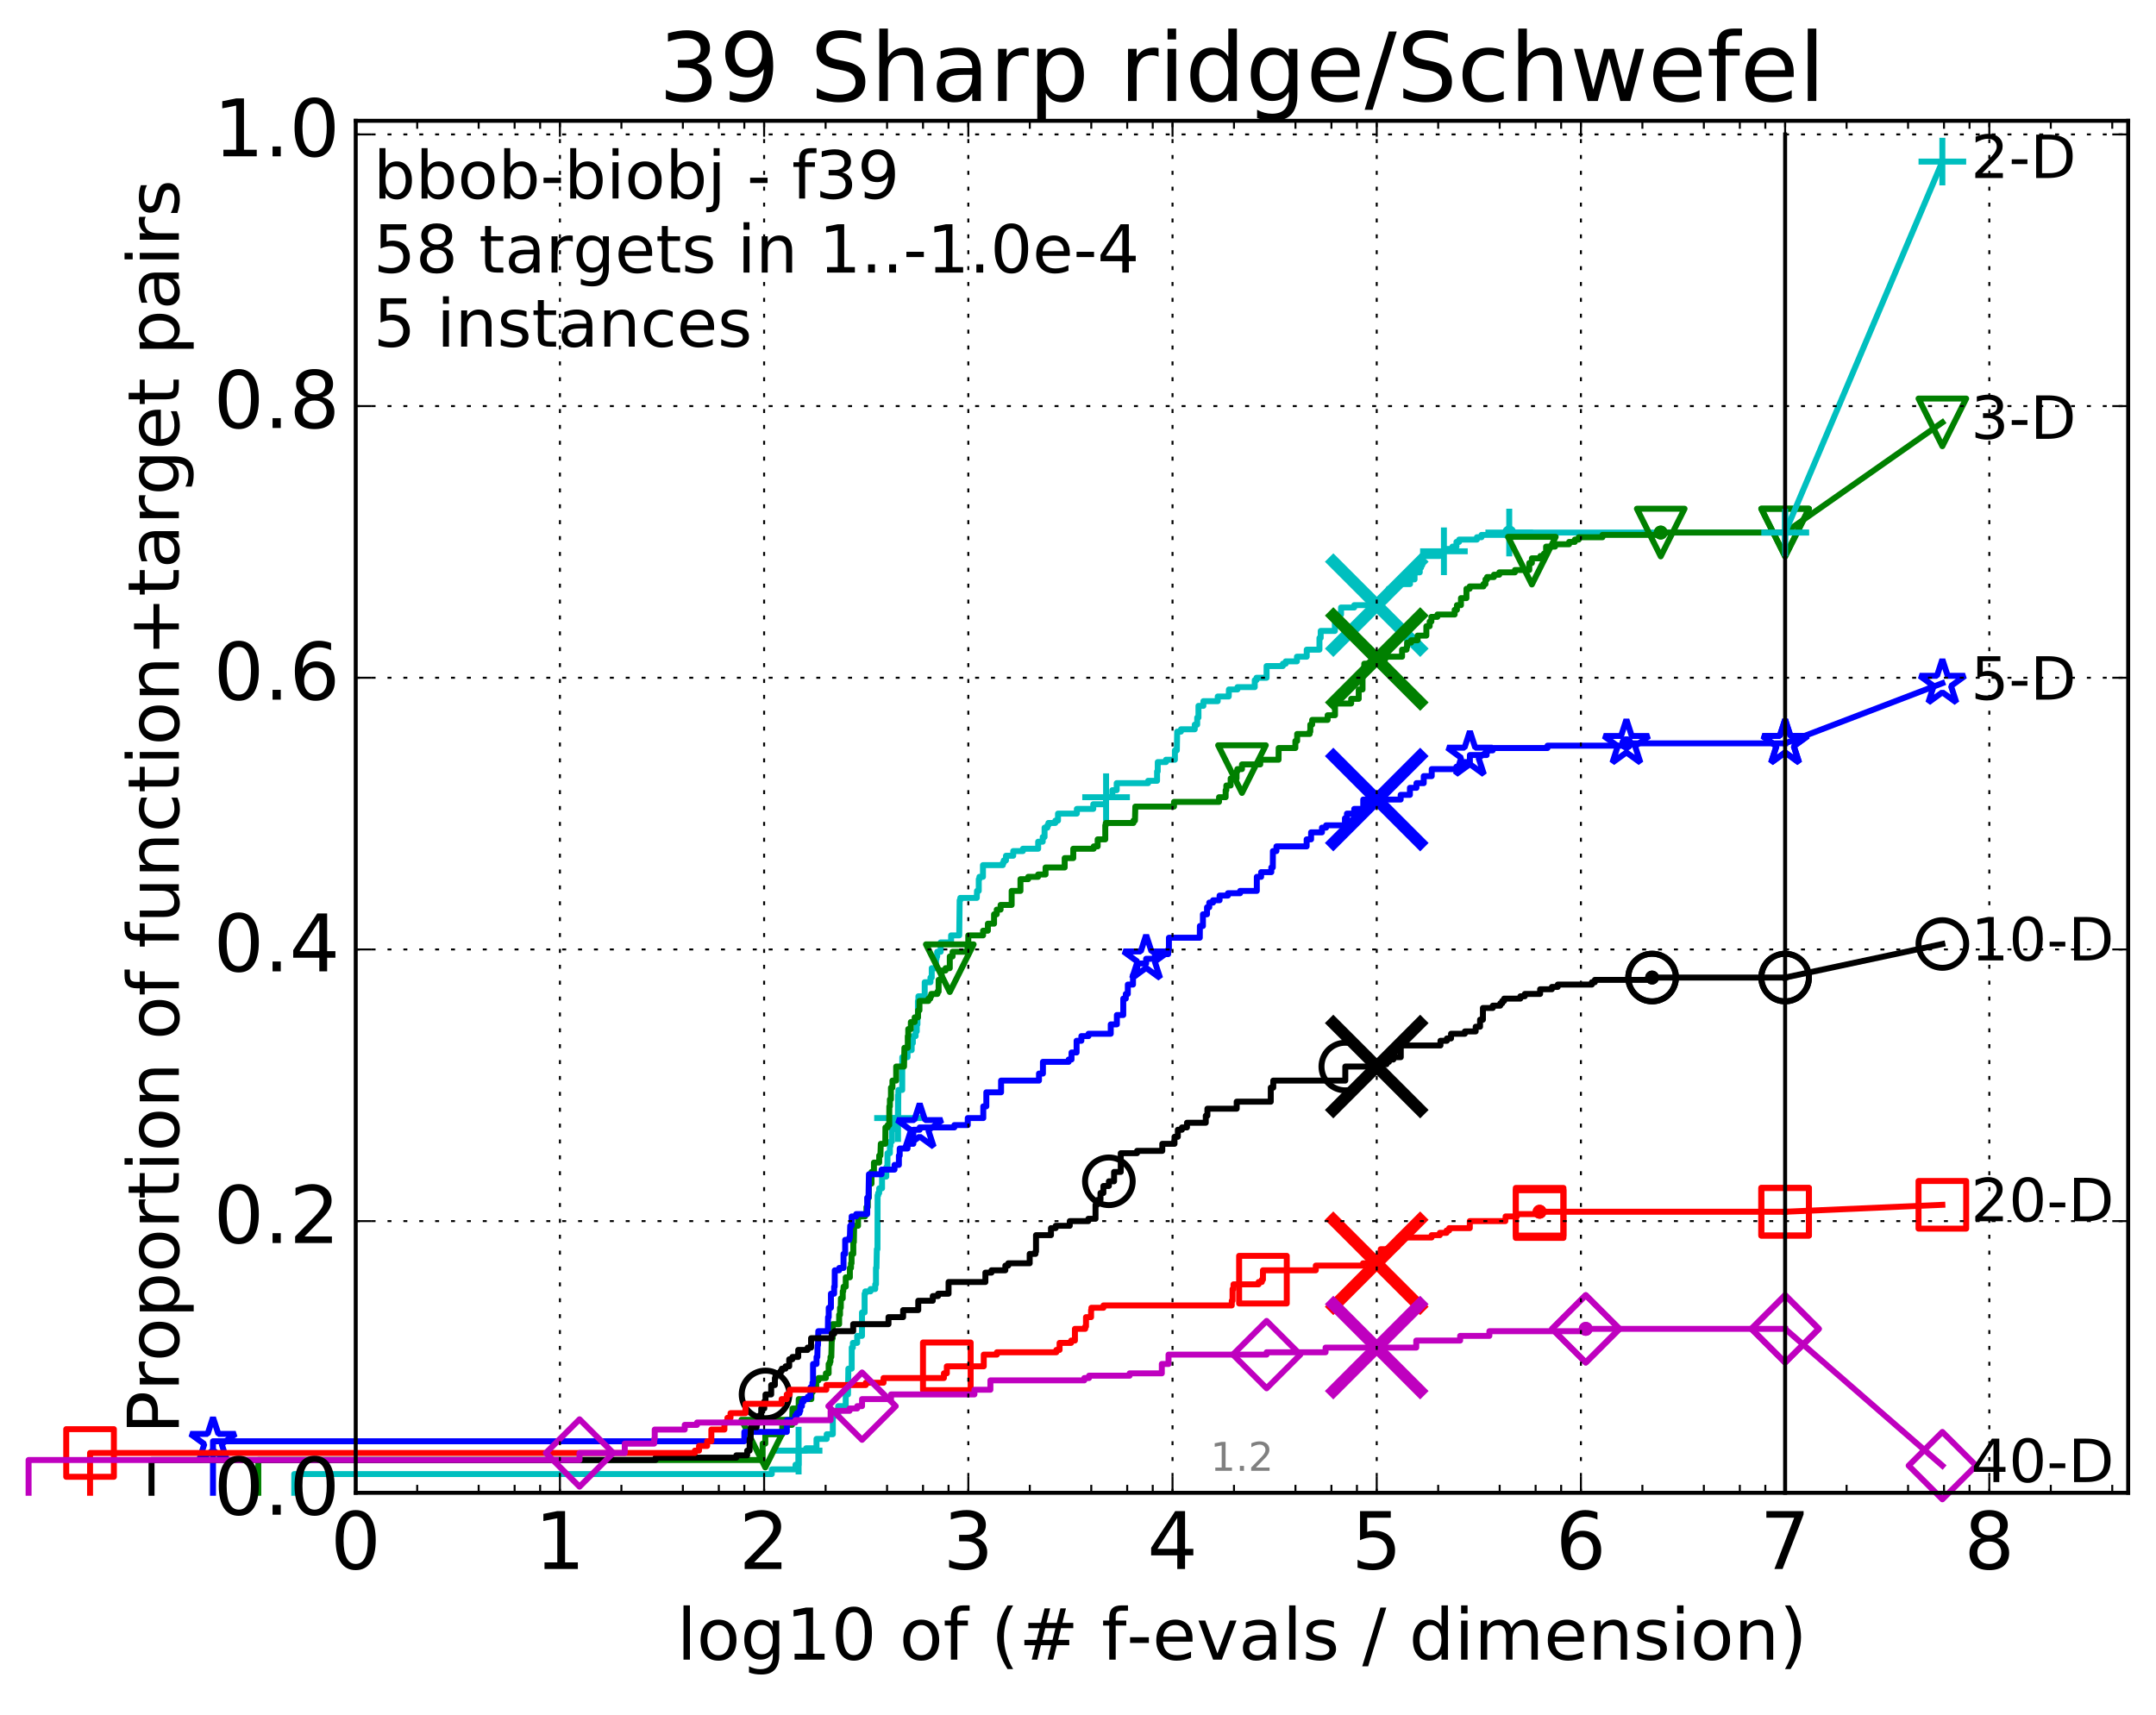 <?xml version="1.0" encoding="utf-8" standalone="no"?>
<!DOCTYPE svg PUBLIC "-//W3C//DTD SVG 1.1//EN"
  "http://www.w3.org/Graphics/SVG/1.1/DTD/svg11.dtd">
<!-- Created with matplotlib (http://matplotlib.org/) -->
<svg height="432pt" version="1.1" viewBox="0 0 543 432" width="543pt" xmlns="http://www.w3.org/2000/svg" xmlns:xlink="http://www.w3.org/1999/xlink">
 <defs>
  <style type="text/css">
*{stroke-linecap:butt;stroke-linejoin:round;stroke-miterlimit:100000;}
  </style>
 </defs>
 <g id="figure_1">
  <g id="patch_1">
   <path d="M 0 432.436 
L 543.192 432.436 
L 543.192 0 
L 0 0 
z
" style="fill:#ffffff;"/>
  </g>
  <g id="axes_1">
   <g id="patch_2">
    <path d="M 89.592 376.036 
L 535.992 376.036 
L 535.992 30.436 
L 89.592 30.436 
z
" style="fill:#ffffff;"/>
   </g>
   <g id="line2d_1">
    <defs>
     <path d="M 0 1.5 
C 0.398 1.5 0.779 1.342 1.061 1.061 
C 1.342 0.779 1.5 0.398 1.5 0 
C 1.5 -0.398 1.342 -0.779 1.061 -1.061 
C 0.779 -1.342 0.398 -1.5 0 -1.5 
C -0.398 -1.5 -0.779 -1.342 -1.061 -1.061 
C -1.342 -0.779 -1.5 -0.398 -1.5 0 
C -1.5 0.398 -1.342 0.779 -1.061 1.061 
C -0.779 1.342 -0.398 1.5 0 1.5 
z
" id="m69dd333dbc" style="stroke:#00bfbf;stroke-width:0.5;"/>
    </defs>
    <g>
     <use style="fill:#00bfbf;stroke:#00bfbf;stroke-width:0.5;" x="380.112" xlink:href="#m69dd333dbc" y="134.152"/>
     <use style="fill:#00bfbf;stroke:#00bfbf;stroke-width:0.5;" x="380.112" xlink:href="#m69dd333dbc" y="134.152"/>
    </g>
   </g>
   <g id="line2d_2">
    <path d="M 74.11 376.036 
L 74.11 371.317 
L 194.374 371.317 
L 194.374 370.137 
L 200.359 370.137 
L 200.359 368.957 
L 201.13 368.957 
L 201.13 365.417 
L 203.016 365.417 
L 203.016 364.827 
L 205.639 364.827 
L 205.639 362.467 
L 208.208 362.467 
L 208.208 361.287 
L 209.752 361.287 
L 209.752 356.567 
L 211.1 356.567 
L 211.1 354.208 
L 213.003 354.208 
L 213.003 351.258 
L 213.574 351.258 
L 213.661 344.768 
L 214.509 344.768 
L 214.509 339.459 
L 214.798 339.459 
L 214.798 338.279 
L 215.88 338.279 
L 215.88 336.509 
L 217.098 336.509 
L 217.098 330.609 
L 217.755 330.609 
L 217.755 325.889 
L 217.934 325.889 
L 217.934 325.299 
L 219.25 325.299 
L 219.25 324.71 
L 220.429 324.71 
L 220.429 323.53 
L 220.62 323.53 
L 220.62 319.4 
L 220.746 319.4 
L 220.84 314.68 
L 220.997 314.68 
L 221.028 301.111 
L 221.182 301.111 
L 221.182 300.521 
L 221.428 300.521 
L 221.428 299.341 
L 222.148 299.341 
L 222.148 296.391 
L 223.216 296.391 
L 223.216 294.031 
L 223.495 294.031 
L 223.523 290.492 
L 224.126 290.492 
L 224.126 288.722 
L 224.261 288.722 
L 224.261 287.542 
L 224.634 287.542 
L 224.634 284.592 
L 224.923 284.592 
L 224.923 281.642 
L 226.166 281.642 
L 226.265 274.563 
L 227.227 274.563 
L 227.25 266.303 
L 228.574 266.303 
L 228.574 264.533 
L 229.613 264.533 
L 229.613 262.763 
L 229.907 262.763 
L 229.907 260.994 
L 230.606 260.994 
L 230.606 259.814 
L 230.887 259.814 
L 230.887 258.044 
L 231.066 258.044 
L 231.066 256.274 
L 231.185 256.274 
L 231.185 252.144 
L 231.303 252.144 
L 231.303 250.964 
L 232.892 250.964 
L 232.892 247.424 
L 234.342 247.424 
L 234.342 246.245 
L 234.664 246.245 
L 234.664 243.885 
L 235.751 243.885 
L 235.751 241.525 
L 235.879 241.525 
L 235.879 240.935 
L 236.038 240.935 
L 236.038 239.755 
L 236.909 239.755 
L 236.909 237.395 
L 239.54 237.395 
L 239.54 235.625 
L 241.586 235.625 
L 241.697 226.776 
L 241.857 226.776 
L 241.857 226.186 
L 246.006 226.186 
L 246.067 224.416 
L 246.508 224.416 
L 246.508 221.466 
L 246.676 221.466 
L 246.676 220.876 
L 247.565 220.876 
L 247.565 217.926 
L 252.566 217.926 
L 252.566 217.336 
L 252.807 217.336 
L 252.807 216.746 
L 253.361 216.746 
L 253.361 215.566 
L 255.184 215.566 
L 255.184 214.387 
L 257.624 214.387 
L 257.624 213.797 
L 261.467 213.797 
L 261.467 212.027 
L 262.611 212.027 
L 262.611 210.847 
L 263.079 210.847 
L 263.079 208.487 
L 263.796 208.487 
L 263.796 207.897 
L 264.046 207.897 
L 264.046 207.307 
L 265.791 207.307 
L 265.791 206.717 
L 266.464 206.717 
L 266.464 204.947 
L 271.211 204.947 
L 271.211 203.767 
L 275.346 203.767 
L 275.346 202.587 
L 278.573 202.587 
L 278.573 200.817 
L 280.148 200.817 
L 280.148 199.048 
L 281.246 199.048 
L 281.246 197.278 
L 289.163 197.278 
L 289.163 196.688 
L 291.413 196.688 
L 291.413 194.328 
L 291.587 194.328 
L 291.587 191.968 
L 293.656 191.968 
L 293.656 191.378 
L 295.9 191.378 
L 295.9 189.018 
L 296.394 189.018 
L 296.48 184.298 
L 297.429 184.298 
L 297.429 183.708 
L 300.906 183.708 
L 300.906 182.529 
L 301.521 182.529 
L 301.521 180.759 
L 301.839 180.759 
L 301.839 177.809 
L 303.08 177.809 
L 303.08 176.629 
L 306.693 176.629 
L 306.693 175.449 
L 309.461 175.449 
L 309.51 173.679 
L 311.66 173.679 
L 311.66 173.089 
L 316.016 173.089 
L 316.016 171.319 
L 316.456 171.319 
L 316.456 170.729 
L 318.995 170.729 
L 318.995 167.78 
L 323.094 167.78 
L 323.094 167.19 
L 323.82 167.19 
L 323.82 166.6 
L 326.639 166.6 
L 326.639 165.42 
L 329.107 165.42 
L 329.107 163.65 
L 332.311 163.65 
L 332.311 160.7 
L 332.626 160.7 
L 332.626 158.93 
L 336.202 158.93 
L 336.202 156.57 
L 337.045 156.57 
L 337.045 154.8 
L 337.748 154.8 
L 337.748 153.03 
L 341.073 153.03 
L 341.073 152.44 
L 347.494 152.44 
L 347.494 151.261 
L 348.93 151.261 
L 348.976 150.081 
L 349.077 150.081 
L 349.077 149.491 
L 349.554 149.491 
L 349.554 148.901 
L 349.705 148.901 
L 349.705 148.311 
L 351.868 148.311 
L 351.868 147.721 
L 352.412 147.721 
L 352.412 147.131 
L 355.126 147.131 
L 355.126 145.951 
L 356.266 145.951 
L 356.266 144.181 
L 357.573 144.181 
L 357.573 143.001 
L 357.901 143.001 
L 357.901 142.411 
L 358.18 142.411 
L 358.18 140.051 
L 362.606 140.051 
L 362.606 139.461 
L 363.424 139.461 
L 363.424 138.871 
L 363.657 138.871 
L 363.657 138.281 
L 365.801 138.281 
L 365.801 137.691 
L 366.809 137.691 
L 366.809 136.511 
L 367.492 136.511 
L 367.492 135.922 
L 371.966 135.922 
L 371.966 135.332 
L 373.125 135.332 
L 373.125 134.742 
L 380.112 134.742 
L 380.112 134.152 
L 449.592 134.152 
L 449.592 134.152 
" style="fill:none;stroke:#00bfbf;stroke-linecap:square;stroke-width:1.5;"/>
   </g>
   <g id="line2d_3">
    <defs>
     <path d="M -6 0 
L 6 0 
M 0 6 
L 0 -6 
" id="m6733455034" style="stroke:#00bfbf;stroke-width:1.5;"/>
    </defs>
    <g>
     <use style="fill:none;stroke:#00bfbf;stroke-width:1.5;" x="201.13" xlink:href="#m6733455034" y="365.417"/>
     <use style="fill:none;stroke:#00bfbf;stroke-width:1.5;" x="226.166" xlink:href="#m6733455034" y="281.642"/>
     <use style="fill:none;stroke:#00bfbf;stroke-width:1.5;" x="278.573" xlink:href="#m6733455034" y="200.817"/>
     <use style="fill:none;stroke:#00bfbf;stroke-width:1.5;" x="363.657" xlink:href="#m6733455034" y="138.871"/>
     <use style="fill:none;stroke:#00bfbf;stroke-width:1.5;" x="380.112" xlink:href="#m6733455034" y="134.152"/>
     <use style="fill:none;stroke:#00bfbf;stroke-width:1.5;" x="449.592" xlink:href="#m6733455034" y="134.152"/>
    </g>
   </g>
   <g id="line2d_4"/>
   <g id="line2d_5">
    <path clip-path="url(#p0f835c0fca)" d="M 346.748 152.44 
" style="fill:none;stroke:#00bfbf;stroke-linecap:square;"/>
    <defs>
     <path d="M -12 12 
L 12 -12 
M -12 -12 
L 12 12 
" id="m20fcf7e4c3" style="stroke:#00bfbf;stroke-width:3.0;"/>
    </defs>
    <g clip-path="url(#p0f835c0fca)">
     <use style="fill:#00bfbf;stroke:#00bfbf;stroke-width:3.0;" x="346.748" xlink:href="#m20fcf7e4c3" y="152.44"/>
    </g>
   </g>
   <g id="line2d_6">
    <defs>
     <path d="M 0 1.5 
C 0.398 1.5 0.779 1.342 1.061 1.061 
C 1.342 0.779 1.5 0.398 1.5 0 
C 1.5 -0.398 1.342 -0.779 1.061 -1.061 
C 0.779 -1.342 0.398 -1.5 0 -1.5 
C -0.398 -1.5 -0.779 -1.342 -1.061 -1.061 
C -1.342 -0.779 -1.5 -0.398 -1.5 0 
C -1.5 0.398 -1.342 0.779 -1.061 1.061 
C -0.779 1.342 -0.398 1.5 0 1.5 
z
" id="m9e6b8d2398" style="stroke:#008000;stroke-width:0.5;"/>
    </defs>
    <g>
     <use style="fill:#008000;stroke:#008000;stroke-width:0.5;" x="418.263" xlink:href="#m9e6b8d2398" y="134.152"/>
     <use style="fill:#008000;stroke:#008000;stroke-width:0.5;" x="418.263" xlink:href="#m9e6b8d2398" y="134.152"/>
    </g>
   </g>
   <g id="line2d_7">
    <path d="M 65.054 376.036 
L 65.054 367.777 
L 192.073 367.777 
L 192.073 363.647 
L 192.745 363.647 
L 192.745 361.287 
L 197.012 361.287 
L 197.012 358.927 
L 199.48 358.927 
L 199.589 354.798 
L 201.155 354.798 
L 201.155 352.438 
L 204.344 352.438 
L 204.344 350.668 
L 204.691 350.668 
L 204.691 349.488 
L 205.577 349.488 
L 205.577 347.718 
L 206.149 347.718 
L 206.149 347.128 
L 208.005 347.128 
L 208.005 345.948 
L 208.699 345.948 
L 208.699 343.588 
L 208.985 343.588 
L 208.985 342.998 
L 209.161 342.998 
L 209.161 341.818 
L 209.372 341.818 
L 209.476 337.689 
L 209.546 337.689 
L 209.546 337.099 
L 209.718 337.099 
L 209.718 333.559 
L 211.341 333.559 
L 211.341 331.199 
L 211.564 331.199 
L 211.564 329.429 
L 211.753 329.429 
L 211.784 327.069 
L 212.249 327.069 
L 212.249 325.299 
L 212.372 325.299 
L 212.463 324.12 
L 213.003 324.12 
L 213.003 321.76 
L 214.047 321.76 
L 214.047 319.4 
L 214.328 319.4 
L 214.328 318.22 
L 214.467 318.22 
L 214.467 315.86 
L 214.907 315.86 
L 214.907 312.91 
L 215.043 312.91 
L 215.124 308.781 
L 216.101 308.781 
L 216.101 306.421 
L 217.862 306.421 
L 217.862 305.831 
L 218.218 305.831 
L 218.218 304.061 
L 218.567 304.061 
L 218.567 301.701 
L 218.82 301.701 
L 218.82 298.161 
L 219.496 298.161 
L 219.496 295.211 
L 220.108 295.211 
L 220.108 292.852 
L 221.428 292.852 
L 221.428 291.082 
L 221.731 291.082 
L 221.831 288.132 
L 222.961 288.132 
L 222.999 284.002 
L 223.56 284.002 
L 223.56 283.412 
L 223.963 283.412 
L 223.982 278.692 
L 224.126 278.692 
L 224.126 276.923 
L 224.395 276.923 
L 224.395 273.973 
L 224.766 273.973 
L 224.766 272.203 
L 225.709 272.203 
L 225.709 268.663 
L 227.685 268.663 
L 227.777 263.943 
L 228.633 263.943 
L 228.633 260.994 
L 228.75 260.994 
L 228.75 259.224 
L 229.4 259.224 
L 229.4 257.454 
L 230.362 257.454 
L 230.362 256.274 
L 231.204 256.274 
L 231.218 254.504 
L 231.569 254.504 
L 231.569 252.144 
L 233.828 252.144 
L 233.828 251.554 
L 234.302 251.554 
L 234.302 250.964 
L 234.54 250.964 
L 234.54 250.374 
L 236.102 250.374 
L 236.102 249.784 
L 236.395 249.784 
L 236.395 246.834 
L 237.162 246.834 
L 237.162 244.475 
L 238.146 244.475 
L 238.146 243.885 
L 239.208 243.885 
L 239.208 240.935 
L 239.912 240.935 
L 239.912 239.755 
L 243.675 239.755 
L 243.675 237.985 
L 243.87 237.985 
L 243.87 235.625 
L 247.593 235.625 
L 247.593 234.445 
L 248.802 234.445 
L 248.802 232.675 
L 250.359 232.675 
L 250.359 230.316 
L 251.033 230.316 
L 251.033 229.136 
L 252.006 229.136 
L 252.006 227.956 
L 254.79 227.956 
L 254.79 224.416 
L 257.006 224.416 
L 257.006 221.466 
L 258.953 221.466 
L 258.953 220.876 
L 261.447 220.876 
L 261.447 220.286 
L 263.328 220.286 
L 263.328 218.516 
L 268.145 218.516 
L 268.145 216.156 
L 270.31 216.156 
L 270.31 213.797 
L 275.457 213.797 
L 275.457 213.207 
L 276.452 213.207 
L 276.452 211.437 
L 278.369 211.437 
L 278.369 207.897 
L 278.49 207.897 
L 278.49 207.307 
L 285.453 207.307 
L 285.453 206.717 
L 285.848 206.717 
L 285.938 203.177 
L 295.681 203.177 
L 295.681 201.997 
L 307.021 201.997 
L 307.021 200.817 
L 308.683 200.817 
L 308.683 199.048 
L 308.859 199.048 
L 308.859 197.868 
L 309.946 197.868 
L 309.946 196.098 
L 311.434 196.098 
L 311.434 194.328 
L 311.626 194.328 
L 311.626 193.738 
L 312.799 193.738 
L 312.799 192.558 
L 317.405 192.558 
L 317.405 191.378 
L 322.009 191.378 
L 322.039 188.428 
L 326.245 188.428 
L 326.245 186.658 
L 326.694 186.658 
L 326.694 184.888 
L 329.852 184.888 
L 329.852 184.298 
L 330.012 184.298 
L 330.012 182.529 
L 330.472 182.529 
L 330.472 181.349 
L 334.371 181.349 
L 334.371 180.169 
L 336.225 180.169 
L 336.225 177.219 
L 340.298 177.219 
L 340.298 176.039 
L 342.2 176.039 
L 342.2 173.679 
L 343.159 173.679 
L 343.159 169.549 
L 343.598 169.549 
L 343.598 167.19 
L 346.33 167.19 
L 346.33 166.01 
L 348.906 166.01 
L 348.906 165.42 
L 353.12 165.42 
L 353.12 163.65 
L 354.249 163.65 
L 354.249 163.06 
L 354.371 163.06 
L 354.378 161.88 
L 355.391 161.88 
L 355.391 161.29 
L 357.024 161.29 
L 357.024 160.11 
L 359.234 160.11 
L 359.234 157.75 
L 360.069 157.75 
L 360.069 156.57 
L 360.504 156.57 
L 360.504 155.39 
L 362.019 155.39 
L 362.019 154.8 
L 366.363 154.8 
L 366.363 153.62 
L 366.934 153.62 
L 366.934 152.44 
L 367.951 152.44 
L 367.951 150.671 
L 369.332 150.671 
L 369.332 148.311 
L 370.149 148.311 
L 370.149 147.721 
L 373.615 147.721 
L 373.615 147.131 
L 374.123 147.131 
L 374.126 145.951 
L 374.528 145.951 
L 374.528 145.361 
L 376.261 145.361 
L 376.261 144.771 
L 377.604 144.771 
L 377.604 144.181 
L 381.542 144.181 
L 381.542 143.591 
L 385.16 143.591 
L 385.16 141.821 
L 385.81 141.821 
L 385.81 140.641 
L 387.96 140.641 
L 387.96 140.051 
L 388.839 140.051 
L 388.839 139.461 
L 389.391 139.461 
L 389.391 137.691 
L 391.655 137.691 
L 391.655 137.101 
L 395.188 137.101 
L 395.188 136.511 
L 396.624 136.511 
L 396.624 135.922 
L 397.605 135.922 
L 397.605 135.332 
L 403.597 135.332 
L 403.597 134.742 
L 418.263 134.742 
L 418.263 134.152 
L 449.592 134.152 
L 449.592 134.152 
" style="fill:none;stroke:#008000;stroke-linecap:square;stroke-width:1.5;"/>
   </g>
   <g id="line2d_8">
    <defs>
     <path d="M -0 6 
L 6 -6 
L -6 -6 
z
" id="mbe0327895c" style="stroke:#008000;stroke-linejoin:miter;stroke-width:1.5;"/>
    </defs>
    <g>
     <use style="fill:none;stroke:#008000;stroke-linejoin:miter;stroke-width:1.5;" x="192.745" xlink:href="#mbe0327895c" y="363.647"/>
     <use style="fill:none;stroke:#008000;stroke-linejoin:miter;stroke-width:1.5;" x="239.208" xlink:href="#mbe0327895c" y="243.885"/>
     <use style="fill:none;stroke:#008000;stroke-linejoin:miter;stroke-width:1.5;" x="312.799" xlink:href="#mbe0327895c" y="193.738"/>
     <use style="fill:none;stroke:#008000;stroke-linejoin:miter;stroke-width:1.5;" x="385.81" xlink:href="#mbe0327895c" y="141.231"/>
     <use style="fill:none;stroke:#008000;stroke-linejoin:miter;stroke-width:1.5;" x="418.263" xlink:href="#mbe0327895c" y="134.152"/>
     <use style="fill:none;stroke:#008000;stroke-linejoin:miter;stroke-width:1.5;" x="449.592" xlink:href="#mbe0327895c" y="134.152"/>
    </g>
   </g>
   <g id="line2d_9"/>
   <g id="line2d_10">
    <path clip-path="url(#p0f835c0fca)" d="M 346.744 166.01 
" style="fill:none;stroke:#008000;stroke-linecap:square;"/>
    <defs>
     <path d="M -12 12 
L 12 -12 
M -12 -12 
L 12 12 
" id="m79074d14ae" style="stroke:#008000;stroke-width:3.0;"/>
    </defs>
    <g clip-path="url(#p0f835c0fca)">
     <use style="fill:#008000;stroke:#008000;stroke-width:3.0;" x="346.744" xlink:href="#m79074d14ae" y="166.01"/>
    </g>
   </g>
   <g id="line2d_11">
    <defs>
     <path d="M 0 1.5 
C 0.398 1.5 0.779 1.342 1.061 1.061 
C 1.342 0.779 1.5 0.398 1.5 0 
C 1.5 -0.398 1.342 -0.779 1.061 -1.061 
C 0.779 -1.342 0.398 -1.5 0 -1.5 
C -0.398 -1.5 -0.779 -1.342 -1.061 -1.061 
C -1.342 -0.779 -1.5 -0.398 -1.5 0 
C -1.5 0.398 -1.342 0.779 -1.061 1.061 
C -0.779 1.342 -0.398 1.5 0 1.5 
z
" id="m44ab30b46e" style="stroke:#0000ff;stroke-width:0.5;"/>
    </defs>
    <g>
     <use style="fill:#0000ff;stroke:#0000ff;stroke-width:0.5;" x="409.621" xlink:href="#m44ab30b46e" y="187.248"/>
     <use style="fill:#0000ff;stroke:#0000ff;stroke-width:0.5;" x="409.621" xlink:href="#m44ab30b46e" y="187.248"/>
    </g>
   </g>
   <g id="line2d_12">
    <path d="M 53.645 376.036 
L 53.645 363.057 
L 187.465 363.057 
L 187.465 360.697 
L 198.171 360.697 
L 198.171 357.747 
L 200.312 357.747 
L 200.312 356.567 
L 200.686 356.567 
L 200.686 355.978 
L 201.356 355.978 
L 201.356 355.388 
L 201.564 355.388 
L 201.564 354.208 
L 201.976 354.208 
L 201.976 353.028 
L 202.41 353.028 
L 202.41 352.438 
L 203.443 352.438 
L 203.443 351.848 
L 204.116 351.848 
L 204.116 349.488 
L 204.614 349.488 
L 204.614 348.308 
L 204.768 348.308 
L 204.768 343.588 
L 205.651 343.588 
L 205.651 341.818 
L 205.848 341.818 
L 205.922 338.869 
L 206.019 338.869 
L 206.092 335.329 
L 208.504 335.329 
L 208.547 331.789 
L 208.72 331.789 
L 208.72 329.429 
L 209.274 329.429 
L 209.274 325.889 
L 210.079 325.889 
L 210.079 324.12 
L 210.221 324.12 
L 210.241 319.99 
L 211.361 319.99 
L 211.361 319.4 
L 212.445 319.4 
L 212.445 315.86 
L 212.861 315.86 
L 212.861 312.32 
L 213.893 312.32 
L 213.893 311.73 
L 214.047 311.73 
L 214.131 308.781 
L 214.484 308.781 
L 214.484 306.421 
L 215.636 306.421 
L 215.636 305.831 
L 218.414 305.831 
L 218.414 301.701 
L 218.733 301.701 
L 218.843 295.801 
L 222.03 295.801 
L 222.03 294.621 
L 225.285 294.621 
L 225.285 293.442 
L 226.387 293.442 
L 226.387 291.082 
L 226.592 291.082 
L 226.592 289.312 
L 228.565 289.312 
L 228.565 288.132 
L 230.024 288.132 
L 230.024 284.592 
L 231.626 284.592 
L 231.626 284.002 
L 240.363 284.002 
L 240.363 283.412 
L 243.734 283.412 
L 243.734 281.642 
L 247.646 281.642 
L 247.646 278.692 
L 248.414 278.692 
L 248.414 275.153 
L 252.124 275.153 
L 252.124 272.203 
L 261.674 272.203 
L 261.674 270.433 
L 262.668 270.433 
L 262.668 267.483 
L 269.15 267.483 
L 269.15 266.893 
L 269.869 266.893 
L 269.869 265.123 
L 271.147 265.123 
L 271.147 262.173 
L 272.349 262.173 
L 272.349 260.994 
L 274.152 260.994 
L 274.152 260.404 
L 279.749 260.404 
L 279.749 258.044 
L 281.29 258.044 
L 281.29 255.684 
L 282.899 255.684 
L 282.899 251.554 
L 283.538 251.554 
L 283.538 250.374 
L 284.05 250.374 
L 284.05 248.014 
L 285.353 248.014 
L 285.353 245.655 
L 286.084 245.655 
L 286.084 245.065 
L 286.422 245.065 
L 286.422 242.705 
L 288.66 242.705 
L 288.66 241.525 
L 290.868 241.525 
L 290.868 240.345 
L 294.21 240.345 
L 294.21 239.165 
L 294.398 239.165 
L 294.398 236.215 
L 302.173 236.215 
L 302.197 233.265 
L 302.964 233.265 
L 302.964 230.316 
L 303.993 230.316 
L 303.993 228.546 
L 304.56 228.546 
L 304.56 227.366 
L 305.513 227.366 
L 305.513 226.776 
L 307.157 226.776 
L 307.157 225.596 
L 309.261 225.596 
L 309.261 225.006 
L 312.333 225.006 
L 312.333 224.416 
L 316.535 224.416 
L 316.535 220.876 
L 317.624 220.876 
L 317.624 219.696 
L 320.185 219.696 
L 320.185 218.516 
L 320.564 218.516 
L 320.59 214.387 
L 321.476 214.387 
L 321.476 213.207 
L 329.085 213.207 
L 329.085 211.437 
L 330.203 211.437 
L 330.203 209.667 
L 332.944 209.667 
L 332.944 208.487 
L 333.984 208.487 
L 333.984 207.897 
L 338.73 207.897 
L 338.73 206.127 
L 339.236 206.127 
L 339.236 204.947 
L 341.071 204.947 
L 341.071 203.767 
L 343.34 203.767 
L 343.34 201.407 
L 352.767 201.407 
L 352.767 200.227 
L 355.095 200.227 
L 355.095 198.458 
L 356.742 198.458 
L 356.742 197.278 
L 358.574 197.278 
L 358.574 195.508 
L 360.586 195.508 
L 360.586 193.738 
L 366.788 193.738 
L 366.788 193.148 
L 368.913 193.148 
L 368.913 191.968 
L 370.201 191.968 
L 370.201 190.198 
L 374.423 190.198 
L 374.423 189.018 
L 375.954 189.018 
L 375.954 188.428 
L 389.747 188.428 
L 389.747 187.838 
L 409.621 187.838 
L 409.621 187.248 
L 449.592 187.248 
L 449.592 187.248 
" style="fill:none;stroke:#0000ff;stroke-linecap:square;stroke-width:1.5;"/>
   </g>
   <g id="line2d_13">
    <defs>
     <path d="M 0 -6 
L -1.347 -1.854 
L -5.706 -1.854 
L -2.18 0.708 
L -3.527 4.854 
L -0 2.292 
L 3.527 4.854 
L 2.18 0.708 
L 5.706 -1.854 
L 1.347 -1.854 
z
" id="m8f336fbd7f" style="stroke:#0000ff;stroke-linejoin:bevel;stroke-width:1.5;"/>
    </defs>
    <g>
     <use style="fill:none;stroke:#0000ff;stroke-linejoin:bevel;stroke-width:1.5;" x="53.645" xlink:href="#m8f336fbd7f" y="363.057"/>
     <use style="fill:none;stroke:#0000ff;stroke-linejoin:bevel;stroke-width:1.5;" x="231.626" xlink:href="#m8f336fbd7f" y="284.002"/>
     <use style="fill:none;stroke:#0000ff;stroke-linejoin:bevel;stroke-width:1.5;" x="288.66" xlink:href="#m8f336fbd7f" y="241.525"/>
     <use style="fill:none;stroke:#0000ff;stroke-linejoin:bevel;stroke-width:1.5;" x="370.201" xlink:href="#m8f336fbd7f" y="190.198"/>
     <use style="fill:none;stroke:#0000ff;stroke-linejoin:bevel;stroke-width:1.5;" x="409.621" xlink:href="#m8f336fbd7f" y="187.248"/>
     <use style="fill:none;stroke:#0000ff;stroke-linejoin:bevel;stroke-width:1.5;" x="449.592" xlink:href="#m8f336fbd7f" y="187.248"/>
    </g>
   </g>
   <g id="line2d_14"/>
   <g id="line2d_15">
    <path clip-path="url(#p0f835c0fca)" d="M 346.74 201.407 
" style="fill:none;stroke:#0000ff;stroke-linecap:square;"/>
    <defs>
     <path d="M -12 12 
L 12 -12 
M -12 -12 
L 12 12 
" id="m2e25fa4916" style="stroke:#0000ff;stroke-width:3.0;"/>
    </defs>
    <g clip-path="url(#p0f835c0fca)">
     <use style="fill:#0000ff;stroke:#0000ff;stroke-width:3.0;" x="346.74" xlink:href="#m2e25fa4916" y="201.407"/>
    </g>
   </g>
   <g id="line2d_16">
    <defs>
     <path d="M 0 1.5 
C 0.398 1.5 0.779 1.342 1.061 1.061 
C 1.342 0.779 1.5 0.398 1.5 0 
C 1.5 -0.398 1.342 -0.779 1.061 -1.061 
C 0.779 -1.342 0.398 -1.5 0 -1.5 
C -0.398 -1.5 -0.779 -1.342 -1.061 -1.061 
C -1.342 -0.779 -1.5 -0.398 -1.5 0 
C -1.5 0.398 -1.342 0.779 -1.061 1.061 
C -0.779 1.342 -0.398 1.5 0 1.5 
z
" id="m8004c2f17d" style="stroke:#000000;stroke-width:0.5;"/>
    </defs>
    <g>
     <use style="stroke:#000000;stroke-width:0.5;" x="416.09" xlink:href="#m8004c2f17d" y="246.245"/>
     <use style="stroke:#000000;stroke-width:0.5;" x="416.09" xlink:href="#m8004c2f17d" y="246.245"/>
    </g>
   </g>
   <g id="line2d_17">
    <path d="M 38.163 376.036 
L 38.163 367.777 
L 165.107 367.777 
L 165.107 367.187 
L 185.45 367.187 
L 185.45 366.597 
L 188.179 366.597 
L 188.179 365.417 
L 188.793 365.417 
L 188.793 362.467 
L 189.054 362.467 
L 189.106 359.517 
L 190.562 359.517 
L 190.562 358.927 
L 190.683 358.927 
L 190.683 358.337 
L 191.256 358.337 
L 191.256 356.567 
L 191.722 356.567 
L 191.722 354.798 
L 192.493 354.798 
L 192.493 353.028 
L 192.803 353.028 
L 192.803 351.258 
L 194.23 351.258 
L 194.23 348.898 
L 195.159 348.898 
L 195.159 347.128 
L 195.316 347.128 
L 195.316 345.948 
L 196.577 345.948 
L 196.577 345.358 
L 196.908 345.358 
L 196.908 344.768 
L 197.84 344.768 
L 197.84 344.178 
L 198.768 344.178 
L 198.768 342.408 
L 199.562 342.408 
L 199.562 341.818 
L 201.038 341.818 
L 201.038 340.049 
L 203.402 340.049 
L 203.402 339.459 
L 204.274 339.459 
L 204.274 337.099 
L 209.473 337.099 
L 209.473 335.919 
L 210.15 335.919 
L 210.15 335.329 
L 214.88 335.329 
L 214.88 333.559 
L 223.772 333.559 
L 223.772 331.789 
L 227.456 331.789 
L 227.456 330.019 
L 231.267 330.019 
L 231.267 327.659 
L 234.923 327.659 
L 234.923 326.479 
L 236.266 326.479 
L 236.266 325.889 
L 238.899 325.889 
L 238.899 322.94 
L 248.177 322.94 
L 248.177 320.58 
L 249.706 320.58 
L 249.706 319.99 
L 253.2 319.99 
L 253.2 318.81 
L 253.932 318.81 
L 253.932 318.22 
L 259.334 318.22 
L 259.334 315.86 
L 260.791 315.86 
L 260.791 315.27 
L 260.924 315.27 
L 260.924 311.14 
L 264.693 311.14 
L 264.693 309.37 
L 265.877 309.37 
L 265.877 308.781 
L 269.426 308.781 
L 269.426 307.601 
L 274.104 307.601 
L 274.104 307.011 
L 275.912 307.011 
L 275.912 303.471 
L 276.33 303.471 
L 276.33 302.291 
L 277.166 302.291 
L 277.166 300.521 
L 277.899 300.521 
L 277.899 298.751 
L 279.279 298.751 
L 279.279 297.571 
L 280.585 297.571 
L 280.585 295.211 
L 282.27 295.211 
L 282.27 290.492 
L 286.377 290.492 
L 286.377 289.902 
L 292.73 289.902 
L 292.73 288.132 
L 295.804 288.132 
L 295.804 286.362 
L 296.646 286.362 
L 296.646 284.592 
L 297.675 284.592 
L 297.675 284.002 
L 298.945 284.002 
L 298.945 282.822 
L 303.68 282.822 
L 303.68 281.052 
L 304.094 281.052 
L 304.094 279.282 
L 311.467 279.282 
L 311.467 277.513 
L 320.051 277.513 
L 320.051 273.973 
L 320.681 273.973 
L 320.681 272.203 
L 338.822 272.203 
L 338.822 268.663 
L 347.864 268.663 
L 347.864 268.073 
L 349.222 268.073 
L 349.222 267.483 
L 349.824 267.483 
L 349.824 266.893 
L 350.924 266.893 
L 350.924 266.303 
L 352.793 266.303 
L 352.793 263.353 
L 362.789 263.353 
L 362.789 262.173 
L 364.41 262.173 
L 364.41 261.584 
L 365.451 261.584 
L 365.451 260.404 
L 368.935 260.404 
L 368.935 259.814 
L 371.657 259.814 
L 371.657 258.634 
L 372.759 258.634 
L 372.759 256.864 
L 373.481 256.864 
L 373.481 253.914 
L 375.969 253.914 
L 375.969 253.324 
L 377.85 253.324 
L 377.85 252.734 
L 378.348 252.734 
L 378.348 252.144 
L 378.823 252.144 
L 378.823 251.554 
L 382.914 251.554 
L 382.914 250.964 
L 384.034 250.964 
L 384.034 250.374 
L 387.887 250.374 
L 387.887 249.194 
L 390.848 249.194 
L 390.848 248.604 
L 392.333 248.604 
L 392.333 248.014 
L 400.918 248.014 
L 400.918 247.424 
L 401.676 247.424 
L 401.676 246.834 
L 416.09 246.834 
L 416.09 246.245 
L 449.592 246.245 
L 449.592 246.245 
" style="fill:none;stroke:#000000;stroke-linecap:square;stroke-width:1.5;"/>
   </g>
   <g id="line2d_18">
    <defs>
     <path d="M 0 6 
C 1.591 6 3.117 5.368 4.243 4.243 
C 5.368 3.117 6 1.591 6 0 
C 6 -1.591 5.368 -3.117 4.243 -4.243 
C 3.117 -5.368 1.591 -6 0 -6 
C -1.591 -6 -3.117 -5.368 -4.243 -4.243 
C -5.368 -3.117 -6 -1.591 -6 0 
C -6 1.591 -5.368 3.117 -4.243 4.243 
C -3.117 5.368 -1.591 6 0 6 
z
" id="m540ae5c576" style="stroke:#000000;stroke-width:1.5;"/>
    </defs>
    <g>
     <use style="fill:none;stroke:#000000;stroke-width:1.5;" x="192.803" xlink:href="#m540ae5c576" y="351.258"/>
     <use style="fill:none;stroke:#000000;stroke-width:1.5;" x="279.279" xlink:href="#m540ae5c576" y="297.571"/>
     <use style="fill:none;stroke:#000000;stroke-width:1.5;" x="338.822" xlink:href="#m540ae5c576" y="268.663"/>
     <use style="fill:none;stroke:#000000;stroke-width:1.5;" x="416.09" xlink:href="#m540ae5c576" y="246.245"/>
     <use style="fill:none;stroke:#000000;stroke-width:1.5;" x="416.09" xlink:href="#m540ae5c576" y="246.245"/>
     <use style="fill:none;stroke:#000000;stroke-width:1.5;" x="449.592" xlink:href="#m540ae5c576" y="246.245"/>
    </g>
   </g>
   <g id="line2d_19"/>
   <g id="line2d_20">
    <path clip-path="url(#p0f835c0fca)" d="M 346.737 268.663 
" style="fill:none;stroke:#000000;stroke-linecap:square;"/>
    <defs>
     <path d="M -12 12 
L 12 -12 
M -12 -12 
L 12 12 
" id="md7d0ab9d03" style="stroke:#000000;stroke-width:3.0;"/>
    </defs>
    <g clip-path="url(#p0f835c0fca)">
     <use style="stroke:#000000;stroke-width:3.0;" x="346.737" xlink:href="#md7d0ab9d03" y="268.663"/>
    </g>
   </g>
   <g id="line2d_21">
    <defs>
     <path d="M 0 1.5 
C 0.398 1.5 0.779 1.342 1.061 1.061 
C 1.342 0.779 1.5 0.398 1.5 0 
C 1.5 -0.398 1.342 -0.779 1.061 -1.061 
C 0.779 -1.342 0.398 -1.5 0 -1.5 
C -0.398 -1.5 -0.779 -1.342 -1.061 -1.061 
C -1.342 -0.779 -1.5 -0.398 -1.5 0 
C -1.5 0.398 -1.342 0.779 -1.061 1.061 
C -0.779 1.342 -0.398 1.5 0 1.5 
z
" id="m3a770b8ebd" style="stroke:#ff0000;stroke-width:0.5;"/>
    </defs>
    <g>
     <use style="fill:#ff0000;stroke:#ff0000;stroke-width:0.5;" x="387.763" xlink:href="#m3a770b8ebd" y="305.241"/>
     <use style="fill:#ff0000;stroke:#ff0000;stroke-width:0.5;" x="387.763" xlink:href="#m3a770b8ebd" y="305.241"/>
    </g>
   </g>
   <g id="line2d_22">
    <path d="M 22.682 376.036 
L 22.682 366.007 
L 175.008 366.007 
L 175.008 365.417 
L 176.055 365.417 
L 176.055 364.237 
L 178.099 364.237 
L 178.099 363.057 
L 179.157 363.057 
L 179.157 360.107 
L 182.446 360.107 
L 182.446 358.337 
L 183.202 358.337 
L 183.202 357.157 
L 183.982 357.157 
L 183.982 355.978 
L 187.756 355.978 
L 187.756 353.618 
L 196.854 353.618 
L 196.854 352.438 
L 198.145 352.438 
L 198.145 351.258 
L 198.902 351.258 
L 198.902 350.078 
L 208.114 350.078 
L 208.114 348.898 
L 218.051 348.898 
L 218.051 348.308 
L 222.523 348.308 
L 222.523 347.128 
L 237.729 347.128 
L 237.729 345.948 
L 238.462 345.948 
L 238.462 344.178 
L 247.764 344.178 
L 247.764 341.228 
L 251.077 341.228 
L 251.077 340.639 
L 266.045 340.639 
L 266.045 340.049 
L 266.86 340.049 
L 266.86 338.279 
L 269.767 338.279 
L 269.767 337.689 
L 270.725 337.689 
L 270.725 334.739 
L 273.308 334.739 
L 273.308 334.149 
L 273.515 334.149 
L 273.515 331.789 
L 274.793 331.789 
L 274.793 330.019 
L 274.877 330.019 
L 274.877 329.429 
L 277.909 329.429 
L 277.909 328.839 
L 310.227 328.839 
L 310.227 327.659 
L 310.427 327.659 
L 310.427 324.71 
L 310.665 324.71 
L 310.665 323.53 
L 316.984 323.53 
L 316.984 322.94 
L 317.803 322.94 
L 317.803 322.35 
L 318.079 322.35 
L 318.079 319.99 
L 331.39 319.99 
L 331.39 318.81 
L 343.278 318.81 
L 343.278 318.22 
L 347.466 318.22 
L 347.466 317.04 
L 347.562 317.04 
L 347.562 315.86 
L 347.676 315.86 
L 347.676 315.27 
L 347.737 315.27 
L 347.737 314.68 
L 350.748 314.68 
L 350.748 314.09 
L 351.967 314.09 
L 351.967 313.5 
L 351.967 313.5 
L 351.967 312.91 
L 352.14 312.91 
L 352.14 312.32 
L 352.2 312.32 
L 352.2 311.73 
L 360.555 311.73 
L 360.555 311.14 
L 362.63 311.14 
L 362.63 310.55 
L 364.334 310.55 
L 364.334 309.96 
L 364.985 309.96 
L 364.985 309.37 
L 370.179 309.37 
L 370.179 308.781 
L 370.179 308.781 
L 370.179 307.601 
L 379.125 307.601 
L 379.125 307.011 
L 379.195 307.011 
L 379.195 306.421 
L 382.032 306.421 
L 382.032 305.831 
L 387.763 305.831 
L 387.763 305.241 
L 449.592 305.241 
" style="fill:none;stroke:#ff0000;stroke-linecap:square;stroke-width:1.5;"/>
   </g>
   <g id="line2d_23">
    <defs>
     <path d="M -6 6 
L 6 6 
L 6 -6 
L -6 -6 
z
" id="m5593d6ab1b" style="stroke:#ff0000;stroke-linejoin:miter;stroke-width:1.5;"/>
    </defs>
    <g>
     <use style="fill:none;stroke:#ff0000;stroke-linejoin:miter;stroke-width:1.5;" x="22.682" xlink:href="#m5593d6ab1b" y="366.007"/>
     <use style="fill:none;stroke:#ff0000;stroke-linejoin:miter;stroke-width:1.5;" x="238.462" xlink:href="#m5593d6ab1b" y="344.178"/>
     <use style="fill:none;stroke:#ff0000;stroke-linejoin:miter;stroke-width:1.5;" x="318.079" xlink:href="#m5593d6ab1b" y="322.35"/>
     <use style="fill:none;stroke:#ff0000;stroke-linejoin:miter;stroke-width:1.5;" x="387.763" xlink:href="#m5593d6ab1b" y="305.831"/>
     <use style="fill:none;stroke:#ff0000;stroke-linejoin:miter;stroke-width:1.5;" x="387.763" xlink:href="#m5593d6ab1b" y="305.241"/>
     <use style="fill:none;stroke:#ff0000;stroke-linejoin:miter;stroke-width:1.5;" x="449.592" xlink:href="#m5593d6ab1b" y="305.241"/>
    </g>
   </g>
   <g id="line2d_24"/>
   <g id="line2d_25">
    <path clip-path="url(#p0f835c0fca)" d="M 346.735 318.22 
" style="fill:none;stroke:#ff0000;stroke-linecap:square;"/>
    <defs>
     <path d="M -12 12 
L 12 -12 
M -12 -12 
L 12 12 
" id="mf829cd4c9a" style="stroke:#ff0000;stroke-width:3.0;"/>
    </defs>
    <g clip-path="url(#p0f835c0fca)">
     <use style="fill:#ff0000;stroke:#ff0000;stroke-width:3.0;" x="346.735" xlink:href="#mf829cd4c9a" y="318.22"/>
    </g>
   </g>
   <g id="line2d_26">
    <defs>
     <path d="M 0 1.5 
C 0.398 1.5 0.779 1.342 1.061 1.061 
C 1.342 0.779 1.5 0.398 1.5 0 
C 1.5 -0.398 1.342 -0.779 1.061 -1.061 
C 0.779 -1.342 0.398 -1.5 0 -1.5 
C -0.398 -1.5 -0.779 -1.342 -1.061 -1.061 
C -1.342 -0.779 -1.5 -0.398 -1.5 0 
C -1.5 0.398 -1.342 0.779 -1.061 1.061 
C -0.779 1.342 -0.398 1.5 0 1.5 
z
" id="m45092175d1" style="stroke:#bf00bf;stroke-width:0.5;"/>
    </defs>
    <g>
     <use style="fill:#bf00bf;stroke:#bf00bf;stroke-width:0.5;" x="399.384" xlink:href="#m45092175d1" y="334.739"/>
     <use style="fill:#bf00bf;stroke:#bf00bf;stroke-width:0.5;" x="399.384" xlink:href="#m45092175d1" y="334.739"/>
    </g>
   </g>
   <g id="line2d_27">
    <path d="M 7.2 376.036 
L 7.2 367.777 
L 145.959 367.777 
L 145.959 366.007 
L 157.351 366.007 
L 157.351 363.647 
L 164.762 363.647 
L 164.762 362.467 
L 164.897 362.467 
L 164.897 360.107 
L 172.453 360.107 
L 172.453 358.927 
L 175.55 358.927 
L 175.55 358.337 
L 200.328 358.337 
L 200.328 357.747 
L 209.195 357.747 
L 209.195 355.388 
L 213.976 355.388 
L 213.976 354.798 
L 215.896 354.798 
L 215.896 354.208 
L 217.111 354.208 
L 217.111 352.438 
L 224.404 352.438 
L 224.404 351.258 
L 245.411 351.258 
L 245.411 350.078 
L 249.436 350.078 
L 249.436 347.718 
L 273.085 347.718 
L 273.085 347.128 
L 274.281 347.128 
L 274.281 346.538 
L 284.505 346.538 
L 284.505 345.948 
L 292.609 345.948 
L 292.609 343.588 
L 294.302 343.588 
L 294.302 341.228 
L 319.005 341.228 
L 319.005 340.639 
L 333.853 340.639 
L 333.853 339.459 
L 356.692 339.459 
L 356.692 338.279 
L 356.692 338.279 
L 356.692 337.689 
L 367.745 337.689 
L 367.745 337.099 
L 367.746 337.099 
L 367.746 336.509 
L 375.106 336.509 
L 375.106 335.919 
L 375.106 335.919 
L 375.106 335.329 
L 399.384 335.329 
L 399.384 334.739 
L 449.592 334.739 
" style="fill:none;stroke:#bf00bf;stroke-linecap:square;stroke-width:1.5;"/>
   </g>
   <g id="line2d_28">
    <defs>
     <path d="M -0 8.485 
L 8.485 0 
L 0 -8.485 
L -8.485 -0 
z
" id="m6881261b6a" style="stroke:#bf00bf;stroke-linejoin:miter;stroke-width:1.5;"/>
    </defs>
    <g>
     <use style="fill:none;stroke:#bf00bf;stroke-linejoin:miter;stroke-width:1.5;" x="145.959" xlink:href="#m6881261b6a" y="366.007"/>
     <use style="fill:none;stroke:#bf00bf;stroke-linejoin:miter;stroke-width:1.5;" x="217.111" xlink:href="#m6881261b6a" y="354.208"/>
     <use style="fill:none;stroke:#bf00bf;stroke-linejoin:miter;stroke-width:1.5;" x="319.005" xlink:href="#m6881261b6a" y="341.228"/>
     <use style="fill:none;stroke:#bf00bf;stroke-linejoin:miter;stroke-width:1.5;" x="399.384" xlink:href="#m6881261b6a" y="334.739"/>
     <use style="fill:none;stroke:#bf00bf;stroke-linejoin:miter;stroke-width:1.5;" x="399.384" xlink:href="#m6881261b6a" y="334.739"/>
     <use style="fill:none;stroke:#bf00bf;stroke-linejoin:miter;stroke-width:1.5;" x="449.592" xlink:href="#m6881261b6a" y="334.739"/>
    </g>
   </g>
   <g id="line2d_29"/>
   <g id="line2d_30">
    <path clip-path="url(#p0f835c0fca)" d="M 346.735 339.459 
" style="fill:none;stroke:#bf00bf;stroke-linecap:square;"/>
    <defs>
     <path d="M -12 12 
L 12 -12 
M -12 -12 
L 12 12 
" id="mcc62b49bd5" style="stroke:#bf00bf;stroke-width:3.0;"/>
    </defs>
    <g clip-path="url(#p0f835c0fca)">
     <use style="fill:#bf00bf;stroke:#bf00bf;stroke-width:3.0;" x="346.735" xlink:href="#mcc62b49bd5" y="339.459"/>
    </g>
   </g>
   <g id="line2d_31">
    <path d="M 449.592 334.739 
L 489.192 369.193 
" style="fill:none;stroke:#bf00bf;stroke-linecap:square;stroke-width:1.5;"/>
    <g>
     <use style="fill:none;stroke:#bf00bf;stroke-linejoin:miter;stroke-width:1.5;" x="449.592" xlink:href="#m6881261b6a" y="334.739"/>
     <use style="fill:none;stroke:#bf00bf;stroke-linejoin:miter;stroke-width:1.5;" x="489.192" xlink:href="#m6881261b6a" y="369.193"/>
    </g>
   </g>
   <g id="line2d_32">
    <path d="M 449.592 305.241 
L 489.192 303.494 
" style="fill:none;stroke:#ff0000;stroke-linecap:square;stroke-width:1.5;"/>
    <g>
     <use style="fill:none;stroke:#ff0000;stroke-linejoin:miter;stroke-width:1.5;" x="449.592" xlink:href="#m5593d6ab1b" y="305.241"/>
     <use style="fill:none;stroke:#ff0000;stroke-linejoin:miter;stroke-width:1.5;" x="489.192" xlink:href="#m5593d6ab1b" y="303.494"/>
    </g>
   </g>
   <g id="line2d_33">
    <path d="M 449.592 246.245 
L 489.192 237.796 
" style="fill:none;stroke:#000000;stroke-linecap:square;stroke-width:1.5;"/>
    <g>
     <use style="fill:none;stroke:#000000;stroke-width:1.5;" x="449.592" xlink:href="#m540ae5c576" y="246.245"/>
     <use style="fill:none;stroke:#000000;stroke-width:1.5;" x="489.192" xlink:href="#m540ae5c576" y="237.796"/>
    </g>
   </g>
   <g id="line2d_34">
    <path d="M 449.592 187.248 
L 489.192 172.098 
" style="fill:none;stroke:#0000ff;stroke-linecap:square;stroke-width:1.5;"/>
    <g>
     <use style="fill:none;stroke:#0000ff;stroke-linejoin:bevel;stroke-width:1.5;" x="449.592" xlink:href="#m8f336fbd7f" y="187.248"/>
     <use style="fill:none;stroke:#0000ff;stroke-linejoin:bevel;stroke-width:1.5;" x="489.192" xlink:href="#m8f336fbd7f" y="172.098"/>
    </g>
   </g>
   <g id="line2d_35">
    <path d="M 449.592 134.152 
L 489.192 106.4 
" style="fill:none;stroke:#008000;stroke-linecap:square;stroke-width:1.5;"/>
    <g>
     <use style="fill:none;stroke:#008000;stroke-linejoin:miter;stroke-width:1.5;" x="449.592" xlink:href="#mbe0327895c" y="134.152"/>
     <use style="fill:none;stroke:#008000;stroke-linejoin:miter;stroke-width:1.5;" x="489.192" xlink:href="#mbe0327895c" y="106.4"/>
    </g>
   </g>
   <g id="line2d_36">
    <path d="M 449.592 134.152 
L 489.192 40.702 
" style="fill:none;stroke:#00bfbf;stroke-linecap:square;stroke-width:1.5;"/>
    <g>
     <use style="fill:none;stroke:#00bfbf;stroke-width:1.5;" x="449.592" xlink:href="#m6733455034" y="134.152"/>
     <use style="fill:none;stroke:#00bfbf;stroke-width:1.5;" x="489.192" xlink:href="#m6733455034" y="40.702"/>
    </g>
   </g>
   <g id="line2d_37">
    <path d="M 449.592 376.036 
L 449.592 33.858 
" style="fill:none;stroke:#000000;stroke-linecap:square;"/>
   </g>
   <g id="patch_3">
    <path d="M 89.592 30.436 
L 535.992 30.436 
" style="fill:none;stroke:#000000;stroke-linecap:square;stroke-linejoin:miter;"/>
   </g>
   <g id="patch_4">
    <path d="M 535.992 376.036 
L 535.992 30.436 
" style="fill:none;stroke:#000000;stroke-linecap:square;stroke-linejoin:miter;"/>
   </g>
   <g id="patch_5">
    <path d="M 89.592 376.036 
L 535.992 376.036 
" style="fill:none;stroke:#000000;stroke-linecap:square;stroke-linejoin:miter;"/>
   </g>
   <g id="patch_6">
    <path d="M 89.592 376.036 
L 89.592 30.436 
" style="fill:none;stroke:#000000;stroke-linecap:square;stroke-linejoin:miter;"/>
   </g>
   <g id="matplotlib.axis_1">
    <g id="xtick_1">
     <g id="line2d_38">
      <path clip-path="url(#p0f835c0fca)" d="M 89.592 376.036 
L 89.592 30.436 
" style="fill:none;stroke:#000000;stroke-dasharray:1,3;stroke-dashoffset:0.0;stroke-width:0.5;"/>
     </g>
     <g id="line2d_39">
      <defs>
       <path d="M 0 0 
L 0 -4 
" id="mdb84064190" style="stroke:#000000;stroke-width:0.5;"/>
      </defs>
      <g>
       <use style="stroke:#000000;stroke-width:0.5;" x="89.592" xlink:href="#mdb84064190" y="376.036"/>
      </g>
     </g>
     <g id="line2d_40">
      <defs>
       <path d="M 0 0 
L 0 4 
" id="ma99b7cea7f" style="stroke:#000000;stroke-width:0.5;"/>
      </defs>
      <g>
       <use style="stroke:#000000;stroke-width:0.5;" x="89.592" xlink:href="#ma99b7cea7f" y="30.436"/>
      </g>
     </g>
     <g id="text_1">
      <!-- 0 -->
      <defs>
       <path d="M 31.781 66.406 
Q 24.172 66.406 20.328 58.906 
Q 16.5 51.422 16.5 36.375 
Q 16.5 21.391 20.328 13.891 
Q 24.172 6.391 31.781 6.391 
Q 39.453 6.391 43.281 13.891 
Q 47.125 21.391 47.125 36.375 
Q 47.125 51.422 43.281 58.906 
Q 39.453 66.406 31.781 66.406 
M 31.781 74.219 
Q 44.047 74.219 50.516 64.516 
Q 56.984 54.828 56.984 36.375 
Q 56.984 17.969 50.516 8.266 
Q 44.047 -1.422 31.781 -1.422 
Q 19.531 -1.422 13.062 8.266 
Q 6.594 17.969 6.594 36.375 
Q 6.594 54.828 13.062 64.516 
Q 19.531 74.219 31.781 74.219 
" id="BitstreamVeraSans-Roman-30"/>
      </defs>
      <g transform="translate(83.229 395.233)scale(0.2 -0.2)">
       <use xlink:href="#BitstreamVeraSans-Roman-30"/>
      </g>
     </g>
    </g>
    <g id="xtick_2">
     <g id="line2d_41">
      <path clip-path="url(#p0f835c0fca)" d="M 141.02 376.036 
L 141.02 30.436 
" style="fill:none;stroke:#000000;stroke-dasharray:1,3;stroke-dashoffset:0.0;stroke-width:0.5;"/>
     </g>
     <g id="line2d_42">
      <g>
       <use style="stroke:#000000;stroke-width:0.5;" x="141.02" xlink:href="#mdb84064190" y="376.036"/>
      </g>
     </g>
     <g id="line2d_43">
      <g>
       <use style="stroke:#000000;stroke-width:0.5;" x="141.02" xlink:href="#ma99b7cea7f" y="30.436"/>
      </g>
     </g>
     <g id="text_2">
      <!-- 1 -->
      <defs>
       <path d="M 12.406 8.297 
L 28.516 8.297 
L 28.516 63.922 
L 10.984 60.406 
L 10.984 69.391 
L 28.422 72.906 
L 38.281 72.906 
L 38.281 8.297 
L 54.391 8.297 
L 54.391 0 
L 12.406 0 
z
" id="BitstreamVeraSans-Roman-31"/>
      </defs>
      <g transform="translate(134.658 395.233)scale(0.2 -0.2)">
       <use xlink:href="#BitstreamVeraSans-Roman-31"/>
      </g>
     </g>
    </g>
    <g id="xtick_3">
     <g id="line2d_44">
      <path clip-path="url(#p0f835c0fca)" d="M 192.449 376.036 
L 192.449 30.436 
" style="fill:none;stroke:#000000;stroke-dasharray:1,3;stroke-dashoffset:0.0;stroke-width:0.5;"/>
     </g>
     <g id="line2d_45">
      <g>
       <use style="stroke:#000000;stroke-width:0.5;" x="192.449" xlink:href="#mdb84064190" y="376.036"/>
      </g>
     </g>
     <g id="line2d_46">
      <g>
       <use style="stroke:#000000;stroke-width:0.5;" x="192.449" xlink:href="#ma99b7cea7f" y="30.436"/>
      </g>
     </g>
     <g id="text_3">
      <!-- 2 -->
      <defs>
       <path d="M 19.188 8.297 
L 53.609 8.297 
L 53.609 0 
L 7.328 0 
L 7.328 8.297 
Q 12.938 14.109 22.625 23.891 
Q 32.328 33.688 34.812 36.531 
Q 39.547 41.844 41.422 45.531 
Q 43.312 49.219 43.312 52.781 
Q 43.312 58.594 39.234 62.25 
Q 35.156 65.922 28.609 65.922 
Q 23.969 65.922 18.812 64.312 
Q 13.672 62.703 7.812 59.422 
L 7.812 69.391 
Q 13.766 71.781 18.938 73 
Q 24.125 74.219 28.422 74.219 
Q 39.75 74.219 46.484 68.547 
Q 53.219 62.891 53.219 53.422 
Q 53.219 48.922 51.531 44.891 
Q 49.859 40.875 45.406 35.406 
Q 44.188 33.984 37.641 27.219 
Q 31.109 20.453 19.188 8.297 
" id="BitstreamVeraSans-Roman-32"/>
      </defs>
      <g transform="translate(186.086 395.233)scale(0.2 -0.2)">
       <use xlink:href="#BitstreamVeraSans-Roman-32"/>
      </g>
     </g>
    </g>
    <g id="xtick_4">
     <g id="line2d_47">
      <path clip-path="url(#p0f835c0fca)" d="M 243.877 376.036 
L 243.877 30.436 
" style="fill:none;stroke:#000000;stroke-dasharray:1,3;stroke-dashoffset:0.0;stroke-width:0.5;"/>
     </g>
     <g id="line2d_48">
      <g>
       <use style="stroke:#000000;stroke-width:0.5;" x="243.877" xlink:href="#mdb84064190" y="376.036"/>
      </g>
     </g>
     <g id="line2d_49">
      <g>
       <use style="stroke:#000000;stroke-width:0.5;" x="243.877" xlink:href="#ma99b7cea7f" y="30.436"/>
      </g>
     </g>
     <g id="text_4">
      <!-- 3 -->
      <defs>
       <path d="M 40.578 39.312 
Q 47.656 37.797 51.625 33 
Q 55.609 28.219 55.609 21.188 
Q 55.609 10.406 48.188 4.484 
Q 40.766 -1.422 27.094 -1.422 
Q 22.516 -1.422 17.656 -0.516 
Q 12.797 0.391 7.625 2.203 
L 7.625 11.719 
Q 11.719 9.328 16.594 8.109 
Q 21.484 6.891 26.812 6.891 
Q 36.078 6.891 40.938 10.547 
Q 45.797 14.203 45.797 21.188 
Q 45.797 27.641 41.281 31.266 
Q 36.766 34.906 28.719 34.906 
L 20.219 34.906 
L 20.219 43.016 
L 29.109 43.016 
Q 36.375 43.016 40.234 45.922 
Q 44.094 48.828 44.094 54.297 
Q 44.094 59.906 40.109 62.906 
Q 36.141 65.922 28.719 65.922 
Q 24.656 65.922 20.016 65.031 
Q 15.375 64.156 9.812 62.312 
L 9.812 71.094 
Q 15.438 72.656 20.344 73.438 
Q 25.25 74.219 29.594 74.219 
Q 40.828 74.219 47.359 69.109 
Q 53.906 64.016 53.906 55.328 
Q 53.906 49.266 50.438 45.094 
Q 46.969 40.922 40.578 39.312 
" id="BitstreamVeraSans-Roman-33"/>
      </defs>
      <g transform="translate(237.515 395.233)scale(0.2 -0.2)">
       <use xlink:href="#BitstreamVeraSans-Roman-33"/>
      </g>
     </g>
    </g>
    <g id="xtick_5">
     <g id="line2d_50">
      <path clip-path="url(#p0f835c0fca)" d="M 295.306 376.036 
L 295.306 30.436 
" style="fill:none;stroke:#000000;stroke-dasharray:1,3;stroke-dashoffset:0.0;stroke-width:0.5;"/>
     </g>
     <g id="line2d_51">
      <g>
       <use style="stroke:#000000;stroke-width:0.5;" x="295.306" xlink:href="#mdb84064190" y="376.036"/>
      </g>
     </g>
     <g id="line2d_52">
      <g>
       <use style="stroke:#000000;stroke-width:0.5;" x="295.306" xlink:href="#ma99b7cea7f" y="30.436"/>
      </g>
     </g>
     <g id="text_5">
      <!-- 4 -->
      <defs>
       <path d="M 37.797 64.312 
L 12.891 25.391 
L 37.797 25.391 
z
M 35.203 72.906 
L 47.609 72.906 
L 47.609 25.391 
L 58.016 25.391 
L 58.016 17.188 
L 47.609 17.188 
L 47.609 0 
L 37.797 0 
L 37.797 17.188 
L 4.891 17.188 
L 4.891 26.703 
z
" id="BitstreamVeraSans-Roman-34"/>
      </defs>
      <g transform="translate(288.943 395.233)scale(0.2 -0.2)">
       <use xlink:href="#BitstreamVeraSans-Roman-34"/>
      </g>
     </g>
    </g>
    <g id="xtick_6">
     <g id="line2d_53">
      <path clip-path="url(#p0f835c0fca)" d="M 346.735 376.036 
L 346.735 30.436 
" style="fill:none;stroke:#000000;stroke-dasharray:1,3;stroke-dashoffset:0.0;stroke-width:0.5;"/>
     </g>
     <g id="line2d_54">
      <g>
       <use style="stroke:#000000;stroke-width:0.5;" x="346.735" xlink:href="#mdb84064190" y="376.036"/>
      </g>
     </g>
     <g id="line2d_55">
      <g>
       <use style="stroke:#000000;stroke-width:0.5;" x="346.735" xlink:href="#ma99b7cea7f" y="30.436"/>
      </g>
     </g>
     <g id="text_6">
      <!-- 5 -->
      <defs>
       <path d="M 10.797 72.906 
L 49.516 72.906 
L 49.516 64.594 
L 19.828 64.594 
L 19.828 46.734 
Q 21.969 47.469 24.109 47.828 
Q 26.266 48.188 28.422 48.188 
Q 40.625 48.188 47.75 41.5 
Q 54.891 34.812 54.891 23.391 
Q 54.891 11.625 47.562 5.094 
Q 40.234 -1.422 26.906 -1.422 
Q 22.312 -1.422 17.547 -0.641 
Q 12.797 0.141 7.719 1.703 
L 7.719 11.625 
Q 12.109 9.234 16.797 8.062 
Q 21.484 6.891 26.703 6.891 
Q 35.156 6.891 40.078 11.328 
Q 45.016 15.766 45.016 23.391 
Q 45.016 31 40.078 35.438 
Q 35.156 39.891 26.703 39.891 
Q 22.75 39.891 18.812 39.016 
Q 14.891 38.141 10.797 36.281 
z
" id="BitstreamVeraSans-Roman-35"/>
      </defs>
      <g transform="translate(340.372 395.233)scale(0.2 -0.2)">
       <use xlink:href="#BitstreamVeraSans-Roman-35"/>
      </g>
     </g>
    </g>
    <g id="xtick_7">
     <g id="line2d_56">
      <path clip-path="url(#p0f835c0fca)" d="M 398.163 376.036 
L 398.163 30.436 
" style="fill:none;stroke:#000000;stroke-dasharray:1,3;stroke-dashoffset:0.0;stroke-width:0.5;"/>
     </g>
     <g id="line2d_57">
      <g>
       <use style="stroke:#000000;stroke-width:0.5;" x="398.163" xlink:href="#mdb84064190" y="376.036"/>
      </g>
     </g>
     <g id="line2d_58">
      <g>
       <use style="stroke:#000000;stroke-width:0.5;" x="398.163" xlink:href="#ma99b7cea7f" y="30.436"/>
      </g>
     </g>
     <g id="text_7">
      <!-- 6 -->
      <defs>
       <path d="M 33.016 40.375 
Q 26.375 40.375 22.484 35.828 
Q 18.609 31.297 18.609 23.391 
Q 18.609 15.531 22.484 10.953 
Q 26.375 6.391 33.016 6.391 
Q 39.656 6.391 43.531 10.953 
Q 47.406 15.531 47.406 23.391 
Q 47.406 31.297 43.531 35.828 
Q 39.656 40.375 33.016 40.375 
M 52.594 71.297 
L 52.594 62.312 
Q 48.875 64.062 45.094 64.984 
Q 41.312 65.922 37.594 65.922 
Q 27.828 65.922 22.672 59.328 
Q 17.531 52.734 16.797 39.406 
Q 19.672 43.656 24.016 45.922 
Q 28.375 48.188 33.594 48.188 
Q 44.578 48.188 50.953 41.516 
Q 57.328 34.859 57.328 23.391 
Q 57.328 12.156 50.688 5.359 
Q 44.047 -1.422 33.016 -1.422 
Q 20.359 -1.422 13.672 8.266 
Q 6.984 17.969 6.984 36.375 
Q 6.984 53.656 15.188 63.938 
Q 23.391 74.219 37.203 74.219 
Q 40.922 74.219 44.703 73.484 
Q 48.484 72.75 52.594 71.297 
" id="BitstreamVeraSans-Roman-36"/>
      </defs>
      <g transform="translate(391.801 395.233)scale(0.2 -0.2)">
       <use xlink:href="#BitstreamVeraSans-Roman-36"/>
      </g>
     </g>
    </g>
    <g id="xtick_8">
     <g id="line2d_59">
      <path clip-path="url(#p0f835c0fca)" d="M 449.592 376.036 
L 449.592 30.436 
" style="fill:none;stroke:#000000;stroke-dasharray:1,3;stroke-dashoffset:0.0;stroke-width:0.5;"/>
     </g>
     <g id="line2d_60">
      <g>
       <use style="stroke:#000000;stroke-width:0.5;" x="449.592" xlink:href="#mdb84064190" y="376.036"/>
      </g>
     </g>
     <g id="line2d_61">
      <g>
       <use style="stroke:#000000;stroke-width:0.5;" x="449.592" xlink:href="#ma99b7cea7f" y="30.436"/>
      </g>
     </g>
     <g id="text_8">
      <!-- 7 -->
      <defs>
       <path d="M 8.203 72.906 
L 55.078 72.906 
L 55.078 68.703 
L 28.609 0 
L 18.312 0 
L 43.219 64.594 
L 8.203 64.594 
z
" id="BitstreamVeraSans-Roman-37"/>
      </defs>
      <g transform="translate(443.229 395.233)scale(0.2 -0.2)">
       <use xlink:href="#BitstreamVeraSans-Roman-37"/>
      </g>
     </g>
    </g>
    <g id="xtick_9">
     <g id="line2d_62">
      <path clip-path="url(#p0f835c0fca)" d="M 501.02 376.036 
L 501.02 30.436 
" style="fill:none;stroke:#000000;stroke-dasharray:1,3;stroke-dashoffset:0.0;stroke-width:0.5;"/>
     </g>
     <g id="line2d_63">
      <g>
       <use style="stroke:#000000;stroke-width:0.5;" x="501.02" xlink:href="#mdb84064190" y="376.036"/>
      </g>
     </g>
     <g id="line2d_64">
      <g>
       <use style="stroke:#000000;stroke-width:0.5;" x="501.02" xlink:href="#ma99b7cea7f" y="30.436"/>
      </g>
     </g>
     <g id="text_9">
      <!-- 8 -->
      <defs>
       <path d="M 31.781 34.625 
Q 24.75 34.625 20.719 30.859 
Q 16.703 27.094 16.703 20.516 
Q 16.703 13.922 20.719 10.156 
Q 24.75 6.391 31.781 6.391 
Q 38.812 6.391 42.859 10.172 
Q 46.922 13.969 46.922 20.516 
Q 46.922 27.094 42.891 30.859 
Q 38.875 34.625 31.781 34.625 
M 21.922 38.812 
Q 15.578 40.375 12.031 44.719 
Q 8.5 49.078 8.5 55.328 
Q 8.5 64.062 14.719 69.141 
Q 20.953 74.219 31.781 74.219 
Q 42.672 74.219 48.875 69.141 
Q 55.078 64.062 55.078 55.328 
Q 55.078 49.078 51.531 44.719 
Q 48 40.375 41.703 38.812 
Q 48.828 37.156 52.797 32.312 
Q 56.781 27.484 56.781 20.516 
Q 56.781 9.906 50.312 4.234 
Q 43.844 -1.422 31.781 -1.422 
Q 19.734 -1.422 13.25 4.234 
Q 6.781 9.906 6.781 20.516 
Q 6.781 27.484 10.781 32.312 
Q 14.797 37.156 21.922 38.812 
M 18.312 54.391 
Q 18.312 48.734 21.844 45.562 
Q 25.391 42.391 31.781 42.391 
Q 38.141 42.391 41.719 45.562 
Q 45.312 48.734 45.312 54.391 
Q 45.312 60.062 41.719 63.234 
Q 38.141 66.406 31.781 66.406 
Q 25.391 66.406 21.844 63.234 
Q 18.312 60.062 18.312 54.391 
" id="BitstreamVeraSans-Roman-38"/>
      </defs>
      <g transform="translate(494.658 395.233)scale(0.2 -0.2)">
       <use xlink:href="#BitstreamVeraSans-Roman-38"/>
      </g>
     </g>
    </g>
    <g id="xtick_10">
     <g id="line2d_65">
      <defs>
       <path d="M 0 0 
L 0 -2 
" id="mc683face69" style="stroke:#000000;stroke-width:0.5;"/>
      </defs>
      <g>
       <use style="stroke:#000000;stroke-width:0.5;" x="105.073" xlink:href="#mc683face69" y="376.036"/>
      </g>
     </g>
     <g id="line2d_66">
      <defs>
       <path d="M 0 0 
L 0 2 
" id="md6a616806f" style="stroke:#000000;stroke-width:0.5;"/>
      </defs>
      <g>
       <use style="stroke:#000000;stroke-width:0.5;" x="105.073" xlink:href="#md6a616806f" y="30.436"/>
      </g>
     </g>
    </g>
    <g id="xtick_11">
     <g id="line2d_67">
      <g>
       <use style="stroke:#000000;stroke-width:0.5;" x="120.555" xlink:href="#mc683face69" y="376.036"/>
      </g>
     </g>
     <g id="line2d_68">
      <g>
       <use style="stroke:#000000;stroke-width:0.5;" x="120.555" xlink:href="#md6a616806f" y="30.436"/>
      </g>
     </g>
    </g>
    <g id="xtick_12">
     <g id="line2d_69">
      <g>
       <use style="stroke:#000000;stroke-width:0.5;" x="129.611" xlink:href="#mc683face69" y="376.036"/>
      </g>
     </g>
     <g id="line2d_70">
      <g>
       <use style="stroke:#000000;stroke-width:0.5;" x="129.611" xlink:href="#md6a616806f" y="30.436"/>
      </g>
     </g>
    </g>
    <g id="xtick_13">
     <g id="line2d_71">
      <g>
       <use style="stroke:#000000;stroke-width:0.5;" x="136.036" xlink:href="#mc683face69" y="376.036"/>
      </g>
     </g>
     <g id="line2d_72">
      <g>
       <use style="stroke:#000000;stroke-width:0.5;" x="136.036" xlink:href="#md6a616806f" y="30.436"/>
      </g>
     </g>
    </g>
    <g id="xtick_14">
     <g id="line2d_73">
      <g>
       <use style="stroke:#000000;stroke-width:0.5;" x="156.502" xlink:href="#mc683face69" y="376.036"/>
      </g>
     </g>
     <g id="line2d_74">
      <g>
       <use style="stroke:#000000;stroke-width:0.5;" x="156.502" xlink:href="#md6a616806f" y="30.436"/>
      </g>
     </g>
    </g>
    <g id="xtick_15">
     <g id="line2d_75">
      <g>
       <use style="stroke:#000000;stroke-width:0.5;" x="171.983" xlink:href="#mc683face69" y="376.036"/>
      </g>
     </g>
     <g id="line2d_76">
      <g>
       <use style="stroke:#000000;stroke-width:0.5;" x="171.983" xlink:href="#md6a616806f" y="30.436"/>
      </g>
     </g>
    </g>
    <g id="xtick_16">
     <g id="line2d_77">
      <g>
       <use style="stroke:#000000;stroke-width:0.5;" x="181.039" xlink:href="#mc683face69" y="376.036"/>
      </g>
     </g>
     <g id="line2d_78">
      <g>
       <use style="stroke:#000000;stroke-width:0.5;" x="181.039" xlink:href="#md6a616806f" y="30.436"/>
      </g>
     </g>
    </g>
    <g id="xtick_17">
     <g id="line2d_79">
      <g>
       <use style="stroke:#000000;stroke-width:0.5;" x="187.465" xlink:href="#mc683face69" y="376.036"/>
      </g>
     </g>
     <g id="line2d_80">
      <g>
       <use style="stroke:#000000;stroke-width:0.5;" x="187.465" xlink:href="#md6a616806f" y="30.436"/>
      </g>
     </g>
    </g>
    <g id="xtick_18">
     <g id="line2d_81">
      <g>
       <use style="stroke:#000000;stroke-width:0.5;" x="207.93" xlink:href="#mc683face69" y="376.036"/>
      </g>
     </g>
     <g id="line2d_82">
      <g>
       <use style="stroke:#000000;stroke-width:0.5;" x="207.93" xlink:href="#md6a616806f" y="30.436"/>
      </g>
     </g>
    </g>
    <g id="xtick_19">
     <g id="line2d_83">
      <g>
       <use style="stroke:#000000;stroke-width:0.5;" x="223.412" xlink:href="#mc683face69" y="376.036"/>
      </g>
     </g>
     <g id="line2d_84">
      <g>
       <use style="stroke:#000000;stroke-width:0.5;" x="223.412" xlink:href="#md6a616806f" y="30.436"/>
      </g>
     </g>
    </g>
    <g id="xtick_20">
     <g id="line2d_85">
      <g>
       <use style="stroke:#000000;stroke-width:0.5;" x="232.468" xlink:href="#mc683face69" y="376.036"/>
      </g>
     </g>
     <g id="line2d_86">
      <g>
       <use style="stroke:#000000;stroke-width:0.5;" x="232.468" xlink:href="#md6a616806f" y="30.436"/>
      </g>
     </g>
    </g>
    <g id="xtick_21">
     <g id="line2d_87">
      <g>
       <use style="stroke:#000000;stroke-width:0.5;" x="238.893" xlink:href="#mc683face69" y="376.036"/>
      </g>
     </g>
     <g id="line2d_88">
      <g>
       <use style="stroke:#000000;stroke-width:0.5;" x="238.893" xlink:href="#md6a616806f" y="30.436"/>
      </g>
     </g>
    </g>
    <g id="xtick_22">
     <g id="line2d_89">
      <g>
       <use style="stroke:#000000;stroke-width:0.5;" x="259.359" xlink:href="#mc683face69" y="376.036"/>
      </g>
     </g>
     <g id="line2d_90">
      <g>
       <use style="stroke:#000000;stroke-width:0.5;" x="259.359" xlink:href="#md6a616806f" y="30.436"/>
      </g>
     </g>
    </g>
    <g id="xtick_23">
     <g id="line2d_91">
      <g>
       <use style="stroke:#000000;stroke-width:0.5;" x="274.84" xlink:href="#mc683face69" y="376.036"/>
      </g>
     </g>
     <g id="line2d_92">
      <g>
       <use style="stroke:#000000;stroke-width:0.5;" x="274.84" xlink:href="#md6a616806f" y="30.436"/>
      </g>
     </g>
    </g>
    <g id="xtick_24">
     <g id="line2d_93">
      <g>
       <use style="stroke:#000000;stroke-width:0.5;" x="283.897" xlink:href="#mc683face69" y="376.036"/>
      </g>
     </g>
     <g id="line2d_94">
      <g>
       <use style="stroke:#000000;stroke-width:0.5;" x="283.897" xlink:href="#md6a616806f" y="30.436"/>
      </g>
     </g>
    </g>
    <g id="xtick_25">
     <g id="line2d_95">
      <g>
       <use style="stroke:#000000;stroke-width:0.5;" x="290.322" xlink:href="#mc683face69" y="376.036"/>
      </g>
     </g>
     <g id="line2d_96">
      <g>
       <use style="stroke:#000000;stroke-width:0.5;" x="290.322" xlink:href="#md6a616806f" y="30.436"/>
      </g>
     </g>
    </g>
    <g id="xtick_26">
     <g id="line2d_97">
      <g>
       <use style="stroke:#000000;stroke-width:0.5;" x="310.787" xlink:href="#mc683face69" y="376.036"/>
      </g>
     </g>
     <g id="line2d_98">
      <g>
       <use style="stroke:#000000;stroke-width:0.5;" x="310.787" xlink:href="#md6a616806f" y="30.436"/>
      </g>
     </g>
    </g>
    <g id="xtick_27">
     <g id="line2d_99">
      <g>
       <use style="stroke:#000000;stroke-width:0.5;" x="326.269" xlink:href="#mc683face69" y="376.036"/>
      </g>
     </g>
     <g id="line2d_100">
      <g>
       <use style="stroke:#000000;stroke-width:0.5;" x="326.269" xlink:href="#md6a616806f" y="30.436"/>
      </g>
     </g>
    </g>
    <g id="xtick_28">
     <g id="line2d_101">
      <g>
       <use style="stroke:#000000;stroke-width:0.5;" x="335.325" xlink:href="#mc683face69" y="376.036"/>
      </g>
     </g>
     <g id="line2d_102">
      <g>
       <use style="stroke:#000000;stroke-width:0.5;" x="335.325" xlink:href="#md6a616806f" y="30.436"/>
      </g>
     </g>
    </g>
    <g id="xtick_29">
     <g id="line2d_103">
      <g>
       <use style="stroke:#000000;stroke-width:0.5;" x="341.751" xlink:href="#mc683face69" y="376.036"/>
      </g>
     </g>
     <g id="line2d_104">
      <g>
       <use style="stroke:#000000;stroke-width:0.5;" x="341.751" xlink:href="#md6a616806f" y="30.436"/>
      </g>
     </g>
    </g>
    <g id="xtick_30">
     <g id="line2d_105">
      <g>
       <use style="stroke:#000000;stroke-width:0.5;" x="362.216" xlink:href="#mc683face69" y="376.036"/>
      </g>
     </g>
     <g id="line2d_106">
      <g>
       <use style="stroke:#000000;stroke-width:0.5;" x="362.216" xlink:href="#md6a616806f" y="30.436"/>
      </g>
     </g>
    </g>
    <g id="xtick_31">
     <g id="line2d_107">
      <g>
       <use style="stroke:#000000;stroke-width:0.5;" x="377.698" xlink:href="#mc683face69" y="376.036"/>
      </g>
     </g>
     <g id="line2d_108">
      <g>
       <use style="stroke:#000000;stroke-width:0.5;" x="377.698" xlink:href="#md6a616806f" y="30.436"/>
      </g>
     </g>
    </g>
    <g id="xtick_32">
     <g id="line2d_109">
      <g>
       <use style="stroke:#000000;stroke-width:0.5;" x="386.754" xlink:href="#mc683face69" y="376.036"/>
      </g>
     </g>
     <g id="line2d_110">
      <g>
       <use style="stroke:#000000;stroke-width:0.5;" x="386.754" xlink:href="#md6a616806f" y="30.436"/>
      </g>
     </g>
    </g>
    <g id="xtick_33">
     <g id="line2d_111">
      <g>
       <use style="stroke:#000000;stroke-width:0.5;" x="393.179" xlink:href="#mc683face69" y="376.036"/>
      </g>
     </g>
     <g id="line2d_112">
      <g>
       <use style="stroke:#000000;stroke-width:0.5;" x="393.179" xlink:href="#md6a616806f" y="30.436"/>
      </g>
     </g>
    </g>
    <g id="xtick_34">
     <g id="line2d_113">
      <g>
       <use style="stroke:#000000;stroke-width:0.5;" x="413.645" xlink:href="#mc683face69" y="376.036"/>
      </g>
     </g>
     <g id="line2d_114">
      <g>
       <use style="stroke:#000000;stroke-width:0.5;" x="413.645" xlink:href="#md6a616806f" y="30.436"/>
      </g>
     </g>
    </g>
    <g id="xtick_35">
     <g id="line2d_115">
      <g>
       <use style="stroke:#000000;stroke-width:0.5;" x="429.126" xlink:href="#mc683face69" y="376.036"/>
      </g>
     </g>
     <g id="line2d_116">
      <g>
       <use style="stroke:#000000;stroke-width:0.5;" x="429.126" xlink:href="#md6a616806f" y="30.436"/>
      </g>
     </g>
    </g>
    <g id="xtick_36">
     <g id="line2d_117">
      <g>
       <use style="stroke:#000000;stroke-width:0.5;" x="438.182" xlink:href="#mc683face69" y="376.036"/>
      </g>
     </g>
     <g id="line2d_118">
      <g>
       <use style="stroke:#000000;stroke-width:0.5;" x="438.182" xlink:href="#md6a616806f" y="30.436"/>
      </g>
     </g>
    </g>
    <g id="xtick_37">
     <g id="line2d_119">
      <g>
       <use style="stroke:#000000;stroke-width:0.5;" x="444.608" xlink:href="#mc683face69" y="376.036"/>
      </g>
     </g>
     <g id="line2d_120">
      <g>
       <use style="stroke:#000000;stroke-width:0.5;" x="444.608" xlink:href="#md6a616806f" y="30.436"/>
      </g>
     </g>
    </g>
    <g id="xtick_38">
     <g id="line2d_121">
      <g>
       <use style="stroke:#000000;stroke-width:0.5;" x="465.073" xlink:href="#mc683face69" y="376.036"/>
      </g>
     </g>
     <g id="line2d_122">
      <g>
       <use style="stroke:#000000;stroke-width:0.5;" x="465.073" xlink:href="#md6a616806f" y="30.436"/>
      </g>
     </g>
    </g>
    <g id="xtick_39">
     <g id="line2d_123">
      <g>
       <use style="stroke:#000000;stroke-width:0.5;" x="480.555" xlink:href="#mc683face69" y="376.036"/>
      </g>
     </g>
     <g id="line2d_124">
      <g>
       <use style="stroke:#000000;stroke-width:0.5;" x="480.555" xlink:href="#md6a616806f" y="30.436"/>
      </g>
     </g>
    </g>
    <g id="xtick_40">
     <g id="line2d_125">
      <g>
       <use style="stroke:#000000;stroke-width:0.5;" x="489.611" xlink:href="#mc683face69" y="376.036"/>
      </g>
     </g>
     <g id="line2d_126">
      <g>
       <use style="stroke:#000000;stroke-width:0.5;" x="489.611" xlink:href="#md6a616806f" y="30.436"/>
      </g>
     </g>
    </g>
    <g id="xtick_41">
     <g id="line2d_127">
      <g>
       <use style="stroke:#000000;stroke-width:0.5;" x="496.036" xlink:href="#mc683face69" y="376.036"/>
      </g>
     </g>
     <g id="line2d_128">
      <g>
       <use style="stroke:#000000;stroke-width:0.5;" x="496.036" xlink:href="#md6a616806f" y="30.436"/>
      </g>
     </g>
    </g>
    <g id="xtick_42">
     <g id="line2d_129">
      <g>
       <use style="stroke:#000000;stroke-width:0.5;" x="516.502" xlink:href="#mc683face69" y="376.036"/>
      </g>
     </g>
     <g id="line2d_130">
      <g>
       <use style="stroke:#000000;stroke-width:0.5;" x="516.502" xlink:href="#md6a616806f" y="30.436"/>
      </g>
     </g>
    </g>
    <g id="xtick_43">
     <g id="line2d_131">
      <g>
       <use style="stroke:#000000;stroke-width:0.5;" x="531.983" xlink:href="#mc683face69" y="376.036"/>
      </g>
     </g>
     <g id="line2d_132">
      <g>
       <use style="stroke:#000000;stroke-width:0.5;" x="531.983" xlink:href="#md6a616806f" y="30.436"/>
      </g>
     </g>
    </g>
    <g id="text_10">
     <!-- log10 of (# f-evals / dimension) -->
     <defs>
      <path id="BitstreamVeraSans-Roman-20"/>
      <path d="M 51.125 44 
L 36.922 44 
L 32.812 27.688 
L 47.125 27.688 
z
M 43.797 71.781 
L 38.719 51.516 
L 52.984 51.516 
L 58.109 71.781 
L 65.922 71.781 
L 60.891 51.516 
L 76.125 51.516 
L 76.125 44 
L 58.984 44 
L 54.984 27.688 
L 70.516 27.688 
L 70.516 20.219 
L 53.078 20.219 
L 48 0 
L 40.188 0 
L 45.219 20.219 
L 30.906 20.219 
L 25.875 0 
L 18.016 0 
L 23.094 20.219 
L 7.719 20.219 
L 7.719 27.688 
L 24.906 27.688 
L 29 44 
L 13.281 44 
L 13.281 51.516 
L 30.906 51.516 
L 35.891 71.781 
z
" id="BitstreamVeraSans-Roman-23"/>
      <path d="M 52 44.188 
Q 55.375 50.25 60.062 53.125 
Q 64.75 56 71.094 56 
Q 79.641 56 84.281 50.016 
Q 88.922 44.047 88.922 33.016 
L 88.922 0 
L 79.891 0 
L 79.891 32.719 
Q 79.891 40.578 77.094 44.375 
Q 74.312 48.188 68.609 48.188 
Q 61.625 48.188 57.562 43.547 
Q 53.516 38.922 53.516 30.906 
L 53.516 0 
L 44.484 0 
L 44.484 32.719 
Q 44.484 40.625 41.703 44.406 
Q 38.922 48.188 33.109 48.188 
Q 26.219 48.188 22.156 43.531 
Q 18.109 38.875 18.109 30.906 
L 18.109 0 
L 9.078 0 
L 9.078 54.688 
L 18.109 54.688 
L 18.109 46.188 
Q 21.188 51.219 25.484 53.609 
Q 29.781 56 35.688 56 
Q 41.656 56 45.828 52.969 
Q 50 49.953 52 44.188 
" id="BitstreamVeraSans-Roman-6d"/>
      <path d="M 54.891 33.016 
L 54.891 0 
L 45.906 0 
L 45.906 32.719 
Q 45.906 40.484 42.875 44.328 
Q 39.844 48.188 33.797 48.188 
Q 26.516 48.188 22.312 43.547 
Q 18.109 38.922 18.109 30.906 
L 18.109 0 
L 9.078 0 
L 9.078 54.688 
L 18.109 54.688 
L 18.109 46.188 
Q 21.344 51.125 25.703 53.562 
Q 30.078 56 35.797 56 
Q 45.219 56 50.047 50.172 
Q 54.891 44.344 54.891 33.016 
" id="BitstreamVeraSans-Roman-6e"/>
      <path d="M 31 75.875 
Q 24.469 64.656 21.281 53.656 
Q 18.109 42.672 18.109 31.391 
Q 18.109 20.125 21.312 9.062 
Q 24.516 -2 31 -13.188 
L 23.188 -13.188 
Q 15.875 -1.703 12.234 9.375 
Q 8.594 20.453 8.594 31.391 
Q 8.594 42.281 12.203 53.312 
Q 15.828 64.359 23.188 75.875 
z
" id="BitstreamVeraSans-Roman-28"/>
      <path d="M 30.609 48.391 
Q 23.391 48.391 19.188 42.75 
Q 14.984 37.109 14.984 27.297 
Q 14.984 17.484 19.156 11.844 
Q 23.344 6.203 30.609 6.203 
Q 37.797 6.203 41.984 11.859 
Q 46.188 17.531 46.188 27.297 
Q 46.188 37.016 41.984 42.703 
Q 37.797 48.391 30.609 48.391 
M 30.609 56 
Q 42.328 56 49.016 48.375 
Q 55.719 40.766 55.719 27.297 
Q 55.719 13.875 49.016 6.219 
Q 42.328 -1.422 30.609 -1.422 
Q 18.844 -1.422 12.172 6.219 
Q 5.516 13.875 5.516 27.297 
Q 5.516 40.766 12.172 48.375 
Q 18.844 56 30.609 56 
" id="BitstreamVeraSans-Roman-6f"/>
      <path d="M 9.422 75.984 
L 18.406 75.984 
L 18.406 0 
L 9.422 0 
z
" id="BitstreamVeraSans-Roman-6c"/>
      <path d="M 2.984 54.688 
L 12.5 54.688 
L 29.594 8.797 
L 46.688 54.688 
L 56.203 54.688 
L 35.688 0 
L 23.484 0 
z
" id="BitstreamVeraSans-Roman-76"/>
      <path d="M 9.422 54.688 
L 18.406 54.688 
L 18.406 0 
L 9.422 0 
z
M 9.422 75.984 
L 18.406 75.984 
L 18.406 64.594 
L 9.422 64.594 
z
" id="BitstreamVeraSans-Roman-69"/>
      <path d="M 4.891 31.391 
L 31.203 31.391 
L 31.203 23.391 
L 4.891 23.391 
z
" id="BitstreamVeraSans-Roman-2d"/>
      <path d="M 25.391 72.906 
L 33.688 72.906 
L 8.297 -9.281 
L 0 -9.281 
z
" id="BitstreamVeraSans-Roman-2f"/>
      <path d="M 56.203 29.594 
L 56.203 25.203 
L 14.891 25.203 
Q 15.484 15.922 20.484 11.062 
Q 25.484 6.203 34.422 6.203 
Q 39.594 6.203 44.453 7.469 
Q 49.312 8.734 54.109 11.281 
L 54.109 2.781 
Q 49.266 0.734 44.188 -0.344 
Q 39.109 -1.422 33.891 -1.422 
Q 20.797 -1.422 13.156 6.188 
Q 5.516 13.812 5.516 26.812 
Q 5.516 40.234 12.766 48.109 
Q 20.016 56 32.328 56 
Q 43.359 56 49.781 48.891 
Q 56.203 41.797 56.203 29.594 
M 47.219 32.234 
Q 47.125 39.594 43.094 43.984 
Q 39.062 48.391 32.422 48.391 
Q 24.906 48.391 20.391 44.141 
Q 15.875 39.891 15.188 32.172 
z
" id="BitstreamVeraSans-Roman-65"/>
      <path d="M 45.406 46.391 
L 45.406 75.984 
L 54.391 75.984 
L 54.391 0 
L 45.406 0 
L 45.406 8.203 
Q 42.578 3.328 38.25 0.953 
Q 33.938 -1.422 27.875 -1.422 
Q 17.969 -1.422 11.734 6.484 
Q 5.516 14.406 5.516 27.297 
Q 5.516 40.188 11.734 48.094 
Q 17.969 56 27.875 56 
Q 33.938 56 38.25 53.625 
Q 42.578 51.266 45.406 46.391 
M 14.797 27.297 
Q 14.797 17.391 18.875 11.75 
Q 22.953 6.109 30.078 6.109 
Q 37.203 6.109 41.297 11.75 
Q 45.406 17.391 45.406 27.297 
Q 45.406 37.203 41.297 42.844 
Q 37.203 48.484 30.078 48.484 
Q 22.953 48.484 18.875 42.844 
Q 14.797 37.203 14.797 27.297 
" id="BitstreamVeraSans-Roman-64"/>
      <path d="M 45.406 27.984 
Q 45.406 37.75 41.375 43.109 
Q 37.359 48.484 30.078 48.484 
Q 22.859 48.484 18.828 43.109 
Q 14.797 37.75 14.797 27.984 
Q 14.797 18.266 18.828 12.891 
Q 22.859 7.516 30.078 7.516 
Q 37.359 7.516 41.375 12.891 
Q 45.406 18.266 45.406 27.984 
M 54.391 6.781 
Q 54.391 -7.172 48.188 -13.984 
Q 42 -20.797 29.203 -20.797 
Q 24.469 -20.797 20.266 -20.094 
Q 16.062 -19.391 12.109 -17.922 
L 12.109 -9.188 
Q 16.062 -11.328 19.922 -12.344 
Q 23.781 -13.375 27.781 -13.375 
Q 36.625 -13.375 41.016 -8.766 
Q 45.406 -4.156 45.406 5.172 
L 45.406 9.625 
Q 42.625 4.781 38.281 2.391 
Q 33.938 0 27.875 0 
Q 17.828 0 11.672 7.656 
Q 5.516 15.328 5.516 27.984 
Q 5.516 40.672 11.672 48.328 
Q 17.828 56 27.875 56 
Q 33.938 56 38.281 53.609 
Q 42.625 51.219 45.406 46.391 
L 45.406 54.688 
L 54.391 54.688 
z
" id="BitstreamVeraSans-Roman-67"/>
      <path d="M 37.109 75.984 
L 37.109 68.5 
L 28.516 68.5 
Q 23.688 68.5 21.797 66.547 
Q 19.922 64.594 19.922 59.516 
L 19.922 54.688 
L 34.719 54.688 
L 34.719 47.703 
L 19.922 47.703 
L 19.922 0 
L 10.891 0 
L 10.891 47.703 
L 2.297 47.703 
L 2.297 54.688 
L 10.891 54.688 
L 10.891 58.5 
Q 10.891 67.625 15.141 71.797 
Q 19.391 75.984 28.609 75.984 
z
" id="BitstreamVeraSans-Roman-66"/>
      <path d="M 34.281 27.484 
Q 23.391 27.484 19.188 25 
Q 14.984 22.516 14.984 16.5 
Q 14.984 11.719 18.141 8.906 
Q 21.297 6.109 26.703 6.109 
Q 34.188 6.109 38.703 11.406 
Q 43.219 16.703 43.219 25.484 
L 43.219 27.484 
z
M 52.203 31.203 
L 52.203 0 
L 43.219 0 
L 43.219 8.297 
Q 40.141 3.328 35.547 0.953 
Q 30.953 -1.422 24.312 -1.422 
Q 15.922 -1.422 10.953 3.297 
Q 6 8.016 6 15.922 
Q 6 25.141 12.172 29.828 
Q 18.359 34.516 30.609 34.516 
L 43.219 34.516 
L 43.219 35.406 
Q 43.219 41.609 39.141 45 
Q 35.062 48.391 27.688 48.391 
Q 23 48.391 18.547 47.266 
Q 14.109 46.141 10.016 43.891 
L 10.016 52.203 
Q 14.938 54.109 19.578 55.047 
Q 24.219 56 28.609 56 
Q 40.484 56 46.344 49.844 
Q 52.203 43.703 52.203 31.203 
" id="BitstreamVeraSans-Roman-61"/>
      <path d="M 44.281 53.078 
L 44.281 44.578 
Q 40.484 46.531 36.375 47.5 
Q 32.281 48.484 27.875 48.484 
Q 21.188 48.484 17.844 46.438 
Q 14.5 44.391 14.5 40.281 
Q 14.5 37.156 16.891 35.375 
Q 19.281 33.594 26.516 31.984 
L 29.594 31.297 
Q 39.156 29.25 43.188 25.516 
Q 47.219 21.781 47.219 15.094 
Q 47.219 7.469 41.188 3.016 
Q 35.156 -1.422 24.609 -1.422 
Q 20.219 -1.422 15.453 -0.562 
Q 10.688 0.297 5.422 2 
L 5.422 11.281 
Q 10.406 8.688 15.234 7.391 
Q 20.062 6.109 24.812 6.109 
Q 31.156 6.109 34.562 8.281 
Q 37.984 10.453 37.984 14.406 
Q 37.984 18.062 35.516 20.016 
Q 33.062 21.969 24.703 23.781 
L 21.578 24.516 
Q 13.234 26.266 9.516 29.906 
Q 5.812 33.547 5.812 39.891 
Q 5.812 47.609 11.281 51.797 
Q 16.75 56 26.812 56 
Q 31.781 56 36.172 55.266 
Q 40.578 54.547 44.281 53.078 
" id="BitstreamVeraSans-Roman-73"/>
      <path d="M 8.016 75.875 
L 15.828 75.875 
Q 23.141 64.359 26.781 53.312 
Q 30.422 42.281 30.422 31.391 
Q 30.422 20.453 26.781 9.375 
Q 23.141 -1.703 15.828 -13.188 
L 8.016 -13.188 
Q 14.5 -2 17.703 9.062 
Q 20.906 20.125 20.906 31.391 
Q 20.906 42.672 17.703 53.656 
Q 14.5 64.656 8.016 75.875 
" id="BitstreamVeraSans-Roman-29"/>
     </defs>
     <g transform="translate(170.447 418.07)scale(0.18 -0.18)">
      <use xlink:href="#BitstreamVeraSans-Roman-6c"/>
      <use x="27.783" xlink:href="#BitstreamVeraSans-Roman-6f"/>
      <use x="88.965" xlink:href="#BitstreamVeraSans-Roman-67"/>
      <use x="152.441" xlink:href="#BitstreamVeraSans-Roman-31"/>
      <use x="216.064" xlink:href="#BitstreamVeraSans-Roman-30"/>
      <use x="279.688" xlink:href="#BitstreamVeraSans-Roman-20"/>
      <use x="311.475" xlink:href="#BitstreamVeraSans-Roman-6f"/>
      <use x="372.656" xlink:href="#BitstreamVeraSans-Roman-66"/>
      <use x="407.861" xlink:href="#BitstreamVeraSans-Roman-20"/>
      <use x="439.648" xlink:href="#BitstreamVeraSans-Roman-28"/>
      <use x="478.662" xlink:href="#BitstreamVeraSans-Roman-23"/>
      <use x="562.451" xlink:href="#BitstreamVeraSans-Roman-20"/>
      <use x="594.238" xlink:href="#BitstreamVeraSans-Roman-66"/>
      <use x="629.365" xlink:href="#BitstreamVeraSans-Roman-2d"/>
      <use x="665.449" xlink:href="#BitstreamVeraSans-Roman-65"/>
      <use x="726.973" xlink:href="#BitstreamVeraSans-Roman-76"/>
      <use x="786.152" xlink:href="#BitstreamVeraSans-Roman-61"/>
      <use x="847.432" xlink:href="#BitstreamVeraSans-Roman-6c"/>
      <use x="875.215" xlink:href="#BitstreamVeraSans-Roman-73"/>
      <use x="927.314" xlink:href="#BitstreamVeraSans-Roman-20"/>
      <use x="959.102" xlink:href="#BitstreamVeraSans-Roman-2f"/>
      <use x="992.793" xlink:href="#BitstreamVeraSans-Roman-20"/>
      <use x="1024.58" xlink:href="#BitstreamVeraSans-Roman-64"/>
      <use x="1088.057" xlink:href="#BitstreamVeraSans-Roman-69"/>
      <use x="1115.84" xlink:href="#BitstreamVeraSans-Roman-6d"/>
      <use x="1213.252" xlink:href="#BitstreamVeraSans-Roman-65"/>
      <use x="1274.775" xlink:href="#BitstreamVeraSans-Roman-6e"/>
      <use x="1338.154" xlink:href="#BitstreamVeraSans-Roman-73"/>
      <use x="1390.254" xlink:href="#BitstreamVeraSans-Roman-69"/>
      <use x="1418.037" xlink:href="#BitstreamVeraSans-Roman-6f"/>
      <use x="1479.219" xlink:href="#BitstreamVeraSans-Roman-6e"/>
      <use x="1542.598" xlink:href="#BitstreamVeraSans-Roman-29"/>
     </g>
    </g>
   </g>
   <g id="matplotlib.axis_2">
    <g id="ytick_1">
     <g id="line2d_133">
      <path clip-path="url(#p0f835c0fca)" d="M 89.592 376.036 
L 535.992 376.036 
" style="fill:none;stroke:#000000;stroke-dasharray:1,3;stroke-dashoffset:0.0;stroke-width:0.5;"/>
     </g>
     <g id="line2d_134">
      <defs>
       <path d="M 0 0 
L 4 0 
" id="me73eeb32ee" style="stroke:#000000;stroke-width:0.5;"/>
      </defs>
      <g>
       <use style="stroke:#000000;stroke-width:0.5;" x="89.592" xlink:href="#me73eeb32ee" y="376.036"/>
      </g>
     </g>
     <g id="line2d_135">
      <defs>
       <path d="M 0 0 
L -4 0 
" id="m03a67fd126" style="stroke:#000000;stroke-width:0.5;"/>
      </defs>
      <g>
       <use style="stroke:#000000;stroke-width:0.5;" x="535.992" xlink:href="#m03a67fd126" y="376.036"/>
      </g>
     </g>
     <g id="text_11">
      <!-- 0.0 -->
      <defs>
       <path d="M 10.688 12.406 
L 21 12.406 
L 21 0 
L 10.688 0 
z
" id="BitstreamVeraSans-Roman-2e"/>
      </defs>
      <g transform="translate(53.785 381.555)scale(0.2 -0.2)">
       <use xlink:href="#BitstreamVeraSans-Roman-30"/>
       <use x="63.623" xlink:href="#BitstreamVeraSans-Roman-2e"/>
       <use x="95.41" xlink:href="#BitstreamVeraSans-Roman-30"/>
      </g>
     </g>
    </g>
    <g id="ytick_2">
     <g id="line2d_136">
      <path clip-path="url(#p0f835c0fca)" d="M 89.592 307.601 
L 535.992 307.601 
" style="fill:none;stroke:#000000;stroke-dasharray:1,3;stroke-dashoffset:0.0;stroke-width:0.5;"/>
     </g>
     <g id="line2d_137">
      <g>
       <use style="stroke:#000000;stroke-width:0.5;" x="89.592" xlink:href="#me73eeb32ee" y="307.601"/>
      </g>
     </g>
     <g id="line2d_138">
      <g>
       <use style="stroke:#000000;stroke-width:0.5;" x="535.992" xlink:href="#m03a67fd126" y="307.601"/>
      </g>
     </g>
     <g id="text_12">
      <!-- 0.2 -->
      <g transform="translate(53.785 313.119)scale(0.2 -0.2)">
       <use xlink:href="#BitstreamVeraSans-Roman-30"/>
       <use x="63.623" xlink:href="#BitstreamVeraSans-Roman-2e"/>
       <use x="95.41" xlink:href="#BitstreamVeraSans-Roman-32"/>
      </g>
     </g>
    </g>
    <g id="ytick_3">
     <g id="line2d_139">
      <path clip-path="url(#p0f835c0fca)" d="M 89.592 239.165 
L 535.992 239.165 
" style="fill:none;stroke:#000000;stroke-dasharray:1,3;stroke-dashoffset:0.0;stroke-width:0.5;"/>
     </g>
     <g id="line2d_140">
      <g>
       <use style="stroke:#000000;stroke-width:0.5;" x="89.592" xlink:href="#me73eeb32ee" y="239.165"/>
      </g>
     </g>
     <g id="line2d_141">
      <g>
       <use style="stroke:#000000;stroke-width:0.5;" x="535.992" xlink:href="#m03a67fd126" y="239.165"/>
      </g>
     </g>
     <g id="text_13">
      <!-- 0.4 -->
      <g transform="translate(53.785 244.684)scale(0.2 -0.2)">
       <use xlink:href="#BitstreamVeraSans-Roman-30"/>
       <use x="63.623" xlink:href="#BitstreamVeraSans-Roman-2e"/>
       <use x="95.41" xlink:href="#BitstreamVeraSans-Roman-34"/>
      </g>
     </g>
    </g>
    <g id="ytick_4">
     <g id="line2d_142">
      <path clip-path="url(#p0f835c0fca)" d="M 89.592 170.729 
L 535.992 170.729 
" style="fill:none;stroke:#000000;stroke-dasharray:1,3;stroke-dashoffset:0.0;stroke-width:0.5;"/>
     </g>
     <g id="line2d_143">
      <g>
       <use style="stroke:#000000;stroke-width:0.5;" x="89.592" xlink:href="#me73eeb32ee" y="170.729"/>
      </g>
     </g>
     <g id="line2d_144">
      <g>
       <use style="stroke:#000000;stroke-width:0.5;" x="535.992" xlink:href="#m03a67fd126" y="170.729"/>
      </g>
     </g>
     <g id="text_14">
      <!-- 0.6 -->
      <g transform="translate(53.785 176.248)scale(0.2 -0.2)">
       <use xlink:href="#BitstreamVeraSans-Roman-30"/>
       <use x="63.623" xlink:href="#BitstreamVeraSans-Roman-2e"/>
       <use x="95.41" xlink:href="#BitstreamVeraSans-Roman-36"/>
      </g>
     </g>
    </g>
    <g id="ytick_5">
     <g id="line2d_145">
      <path clip-path="url(#p0f835c0fca)" d="M 89.592 102.294 
L 535.992 102.294 
" style="fill:none;stroke:#000000;stroke-dasharray:1,3;stroke-dashoffset:0.0;stroke-width:0.5;"/>
     </g>
     <g id="line2d_146">
      <g>
       <use style="stroke:#000000;stroke-width:0.5;" x="89.592" xlink:href="#me73eeb32ee" y="102.294"/>
      </g>
     </g>
     <g id="line2d_147">
      <g>
       <use style="stroke:#000000;stroke-width:0.5;" x="535.992" xlink:href="#m03a67fd126" y="102.294"/>
      </g>
     </g>
     <g id="text_15">
      <!-- 0.8 -->
      <g transform="translate(53.785 107.812)scale(0.2 -0.2)">
       <use xlink:href="#BitstreamVeraSans-Roman-30"/>
       <use x="63.623" xlink:href="#BitstreamVeraSans-Roman-2e"/>
       <use x="95.41" xlink:href="#BitstreamVeraSans-Roman-38"/>
      </g>
     </g>
    </g>
    <g id="ytick_6">
     <g id="line2d_148">
      <path clip-path="url(#p0f835c0fca)" d="M 89.592 33.858 
L 535.992 33.858 
" style="fill:none;stroke:#000000;stroke-dasharray:1,3;stroke-dashoffset:0.0;stroke-width:0.5;"/>
     </g>
     <g id="line2d_149">
      <g>
       <use style="stroke:#000000;stroke-width:0.5;" x="89.592" xlink:href="#me73eeb32ee" y="33.858"/>
      </g>
     </g>
     <g id="line2d_150">
      <g>
       <use style="stroke:#000000;stroke-width:0.5;" x="535.992" xlink:href="#m03a67fd126" y="33.858"/>
      </g>
     </g>
     <g id="text_16">
      <!-- 1.0 -->
      <g transform="translate(53.785 39.377)scale(0.2 -0.2)">
       <use xlink:href="#BitstreamVeraSans-Roman-31"/>
       <use x="63.623" xlink:href="#BitstreamVeraSans-Roman-2e"/>
       <use x="95.41" xlink:href="#BitstreamVeraSans-Roman-30"/>
      </g>
     </g>
    </g>
    <g id="text_17">
     <!-- Proportion of function+target pairs -->
     <defs>
      <path d="M 19.672 64.797 
L 19.672 37.406 
L 32.078 37.406 
Q 38.969 37.406 42.719 40.969 
Q 46.484 44.531 46.484 51.125 
Q 46.484 57.672 42.719 61.234 
Q 38.969 64.797 32.078 64.797 
z
M 9.812 72.906 
L 32.078 72.906 
Q 44.344 72.906 50.609 67.359 
Q 56.891 61.812 56.891 51.125 
Q 56.891 40.328 50.609 34.812 
Q 44.344 29.297 32.078 29.297 
L 19.672 29.297 
L 19.672 0 
L 9.812 0 
z
" id="BitstreamVeraSans-Roman-50"/>
      <path d="M 46 62.703 
L 46 35.5 
L 73.188 35.5 
L 73.188 27.203 
L 46 27.203 
L 46 0 
L 37.797 0 
L 37.797 27.203 
L 10.594 27.203 
L 10.594 35.5 
L 37.797 35.5 
L 37.797 62.703 
z
" id="BitstreamVeraSans-Roman-2b"/>
      <path d="M 18.109 8.203 
L 18.109 -20.797 
L 9.078 -20.797 
L 9.078 54.688 
L 18.109 54.688 
L 18.109 46.391 
Q 20.953 51.266 25.266 53.625 
Q 29.594 56 35.594 56 
Q 45.562 56 51.781 48.094 
Q 58.016 40.188 58.016 27.297 
Q 58.016 14.406 51.781 6.484 
Q 45.562 -1.422 35.594 -1.422 
Q 29.594 -1.422 25.266 0.953 
Q 20.953 3.328 18.109 8.203 
M 48.688 27.297 
Q 48.688 37.203 44.609 42.844 
Q 40.531 48.484 33.406 48.484 
Q 26.266 48.484 22.188 42.844 
Q 18.109 37.203 18.109 27.297 
Q 18.109 17.391 22.188 11.75 
Q 26.266 6.109 33.406 6.109 
Q 40.531 6.109 44.609 11.75 
Q 48.688 17.391 48.688 27.297 
" id="BitstreamVeraSans-Roman-70"/>
      <path d="M 18.312 70.219 
L 18.312 54.688 
L 36.812 54.688 
L 36.812 47.703 
L 18.312 47.703 
L 18.312 18.016 
Q 18.312 11.328 20.141 9.422 
Q 21.969 7.516 27.594 7.516 
L 36.812 7.516 
L 36.812 0 
L 27.594 0 
Q 17.188 0 13.234 3.875 
Q 9.281 7.766 9.281 18.016 
L 9.281 47.703 
L 2.688 47.703 
L 2.688 54.688 
L 9.281 54.688 
L 9.281 70.219 
z
" id="BitstreamVeraSans-Roman-74"/>
      <path d="M 8.5 21.578 
L 8.5 54.688 
L 17.484 54.688 
L 17.484 21.922 
Q 17.484 14.156 20.5 10.266 
Q 23.531 6.391 29.594 6.391 
Q 36.859 6.391 41.078 11.031 
Q 45.312 15.672 45.312 23.688 
L 45.312 54.688 
L 54.297 54.688 
L 54.297 0 
L 45.312 0 
L 45.312 8.406 
Q 42.047 3.422 37.719 1 
Q 33.406 -1.422 27.688 -1.422 
Q 18.266 -1.422 13.375 4.438 
Q 8.5 10.297 8.5 21.578 
" id="BitstreamVeraSans-Roman-75"/>
      <path d="M 41.109 46.297 
Q 39.594 47.172 37.812 47.578 
Q 36.031 48 33.891 48 
Q 26.266 48 22.188 43.047 
Q 18.109 38.094 18.109 28.812 
L 18.109 0 
L 9.078 0 
L 9.078 54.688 
L 18.109 54.688 
L 18.109 46.188 
Q 20.953 51.172 25.484 53.578 
Q 30.031 56 36.531 56 
Q 37.453 56 38.578 55.875 
Q 39.703 55.766 41.062 55.516 
z
" id="BitstreamVeraSans-Roman-72"/>
      <path d="M 48.781 52.594 
L 48.781 44.188 
Q 44.969 46.297 41.141 47.344 
Q 37.312 48.391 33.406 48.391 
Q 24.656 48.391 19.812 42.844 
Q 14.984 37.312 14.984 27.297 
Q 14.984 17.281 19.812 11.734 
Q 24.656 6.203 33.406 6.203 
Q 37.312 6.203 41.141 7.25 
Q 44.969 8.297 48.781 10.406 
L 48.781 2.094 
Q 45.016 0.344 40.984 -0.531 
Q 36.969 -1.422 32.422 -1.422 
Q 20.062 -1.422 12.781 6.344 
Q 5.516 14.109 5.516 27.297 
Q 5.516 40.672 12.859 48.328 
Q 20.219 56 33.016 56 
Q 37.156 56 41.109 55.141 
Q 45.062 54.297 48.781 52.594 
" id="BitstreamVeraSans-Roman-63"/>
     </defs>
     <g transform="translate(45.042 361.226)rotate(-90.0)scale(0.18 -0.18)">
      <use xlink:href="#BitstreamVeraSans-Roman-50"/>
      <use x="60.287" xlink:href="#BitstreamVeraSans-Roman-72"/>
      <use x="101.369" xlink:href="#BitstreamVeraSans-Roman-6f"/>
      <use x="162.551" xlink:href="#BitstreamVeraSans-Roman-70"/>
      <use x="226.027" xlink:href="#BitstreamVeraSans-Roman-6f"/>
      <use x="287.209" xlink:href="#BitstreamVeraSans-Roman-72"/>
      <use x="328.322" xlink:href="#BitstreamVeraSans-Roman-74"/>
      <use x="367.531" xlink:href="#BitstreamVeraSans-Roman-69"/>
      <use x="395.314" xlink:href="#BitstreamVeraSans-Roman-6f"/>
      <use x="456.496" xlink:href="#BitstreamVeraSans-Roman-6e"/>
      <use x="519.875" xlink:href="#BitstreamVeraSans-Roman-20"/>
      <use x="551.662" xlink:href="#BitstreamVeraSans-Roman-6f"/>
      <use x="612.844" xlink:href="#BitstreamVeraSans-Roman-66"/>
      <use x="648.049" xlink:href="#BitstreamVeraSans-Roman-20"/>
      <use x="679.836" xlink:href="#BitstreamVeraSans-Roman-66"/>
      <use x="715.041" xlink:href="#BitstreamVeraSans-Roman-75"/>
      <use x="778.42" xlink:href="#BitstreamVeraSans-Roman-6e"/>
      <use x="841.799" xlink:href="#BitstreamVeraSans-Roman-63"/>
      <use x="896.779" xlink:href="#BitstreamVeraSans-Roman-74"/>
      <use x="935.988" xlink:href="#BitstreamVeraSans-Roman-69"/>
      <use x="963.771" xlink:href="#BitstreamVeraSans-Roman-6f"/>
      <use x="1024.953" xlink:href="#BitstreamVeraSans-Roman-6e"/>
      <use x="1088.332" xlink:href="#BitstreamVeraSans-Roman-2b"/>
      <use x="1172.121" xlink:href="#BitstreamVeraSans-Roman-74"/>
      <use x="1211.33" xlink:href="#BitstreamVeraSans-Roman-61"/>
      <use x="1272.609" xlink:href="#BitstreamVeraSans-Roman-72"/>
      <use x="1313.707" xlink:href="#BitstreamVeraSans-Roman-67"/>
      <use x="1377.184" xlink:href="#BitstreamVeraSans-Roman-65"/>
      <use x="1438.707" xlink:href="#BitstreamVeraSans-Roman-74"/>
      <use x="1477.916" xlink:href="#BitstreamVeraSans-Roman-20"/>
      <use x="1509.703" xlink:href="#BitstreamVeraSans-Roman-70"/>
      <use x="1573.18" xlink:href="#BitstreamVeraSans-Roman-61"/>
      <use x="1634.459" xlink:href="#BitstreamVeraSans-Roman-69"/>
      <use x="1662.242" xlink:href="#BitstreamVeraSans-Roman-72"/>
      <use x="1703.355" xlink:href="#BitstreamVeraSans-Roman-73"/>
     </g>
    </g>
   </g>
   <g id="text_18">
    <!-- 40-D -->
    <defs>
     <path d="M 19.672 64.797 
L 19.672 8.109 
L 31.594 8.109 
Q 46.688 8.109 53.688 14.938 
Q 60.688 21.781 60.688 36.531 
Q 60.688 51.172 53.688 57.984 
Q 46.688 64.797 31.594 64.797 
z
M 9.812 72.906 
L 30.078 72.906 
Q 51.266 72.906 61.172 64.094 
Q 71.094 55.281 71.094 36.531 
Q 71.094 17.672 61.125 8.828 
Q 51.172 0 30.078 0 
L 9.812 0 
z
" id="BitstreamVeraSans-Roman-44"/>
    </defs>
    <g transform="translate(496.392 373.332)scale(0.15 -0.15)">
     <use xlink:href="#BitstreamVeraSans-Roman-34"/>
     <use x="63.623" xlink:href="#BitstreamVeraSans-Roman-30"/>
     <use x="127.246" xlink:href="#BitstreamVeraSans-Roman-2d"/>
     <use x="163.33" xlink:href="#BitstreamVeraSans-Roman-44"/>
    </g>
   </g>
   <g id="text_19">
    <!-- 20-D -->
    <g transform="translate(496.392 307.634)scale(0.15 -0.15)">
     <use xlink:href="#BitstreamVeraSans-Roman-32"/>
     <use x="63.623" xlink:href="#BitstreamVeraSans-Roman-30"/>
     <use x="127.246" xlink:href="#BitstreamVeraSans-Roman-2d"/>
     <use x="163.33" xlink:href="#BitstreamVeraSans-Roman-44"/>
    </g>
   </g>
   <g id="text_20">
    <!-- 10-D -->
    <g transform="translate(496.392 241.935)scale(0.15 -0.15)">
     <use xlink:href="#BitstreamVeraSans-Roman-31"/>
     <use x="63.623" xlink:href="#BitstreamVeraSans-Roman-30"/>
     <use x="127.246" xlink:href="#BitstreamVeraSans-Roman-2d"/>
     <use x="163.33" xlink:href="#BitstreamVeraSans-Roman-44"/>
    </g>
   </g>
   <g id="text_21">
    <!-- 5-D -->
    <g transform="translate(496.392 176.237)scale(0.15 -0.15)">
     <use xlink:href="#BitstreamVeraSans-Roman-35"/>
     <use x="63.623" xlink:href="#BitstreamVeraSans-Roman-2d"/>
     <use x="99.707" xlink:href="#BitstreamVeraSans-Roman-44"/>
    </g>
   </g>
   <g id="text_22">
    <!-- 3-D -->
    <g transform="translate(496.392 110.539)scale(0.15 -0.15)">
     <use xlink:href="#BitstreamVeraSans-Roman-33"/>
     <use x="63.623" xlink:href="#BitstreamVeraSans-Roman-2d"/>
     <use x="99.707" xlink:href="#BitstreamVeraSans-Roman-44"/>
    </g>
   </g>
   <g id="text_23">
    <!-- 2-D -->
    <g transform="translate(496.392 44.841)scale(0.15 -0.15)">
     <use xlink:href="#BitstreamVeraSans-Roman-32"/>
     <use x="63.623" xlink:href="#BitstreamVeraSans-Roman-2d"/>
     <use x="99.707" xlink:href="#BitstreamVeraSans-Roman-44"/>
    </g>
   </g>
   <g id="text_24">
    <!-- bbob-biobj - f39 -->
    <defs>
     <path d="M 10.984 1.516 
L 10.984 10.5 
Q 14.703 8.734 18.5 7.812 
Q 22.312 6.891 25.984 6.891 
Q 35.75 6.891 40.891 13.453 
Q 46.047 20.016 46.781 33.406 
Q 43.953 29.203 39.594 26.953 
Q 35.25 24.703 29.984 24.703 
Q 19.047 24.703 12.672 31.312 
Q 6.297 37.938 6.297 49.422 
Q 6.297 60.641 12.938 67.422 
Q 19.578 74.219 30.609 74.219 
Q 43.266 74.219 49.922 64.516 
Q 56.594 54.828 56.594 36.375 
Q 56.594 19.141 48.406 8.859 
Q 40.234 -1.422 26.422 -1.422 
Q 22.703 -1.422 18.891 -0.688 
Q 15.094 0.047 10.984 1.516 
M 30.609 32.422 
Q 37.25 32.422 41.125 36.953 
Q 45.016 41.5 45.016 49.422 
Q 45.016 57.281 41.125 61.844 
Q 37.25 66.406 30.609 66.406 
Q 23.969 66.406 20.094 61.844 
Q 16.219 57.281 16.219 49.422 
Q 16.219 41.5 20.094 36.953 
Q 23.969 32.422 30.609 32.422 
" id="BitstreamVeraSans-Roman-39"/>
     <path d="M 9.422 54.688 
L 18.406 54.688 
L 18.406 -0.984 
Q 18.406 -11.422 14.422 -16.109 
Q 10.453 -20.797 1.609 -20.797 
L -1.812 -20.797 
L -1.812 -13.188 
L 0.594 -13.188 
Q 5.719 -13.188 7.562 -10.812 
Q 9.422 -8.453 9.422 -0.984 
z
M 9.422 75.984 
L 18.406 75.984 
L 18.406 64.594 
L 9.422 64.594 
z
" id="BitstreamVeraSans-Roman-6a"/>
     <path d="M 48.688 27.297 
Q 48.688 37.203 44.609 42.844 
Q 40.531 48.484 33.406 48.484 
Q 26.266 48.484 22.188 42.844 
Q 18.109 37.203 18.109 27.297 
Q 18.109 17.391 22.188 11.75 
Q 26.266 6.109 33.406 6.109 
Q 40.531 6.109 44.609 11.75 
Q 48.688 17.391 48.688 27.297 
M 18.109 46.391 
Q 20.953 51.266 25.266 53.625 
Q 29.594 56 35.594 56 
Q 45.562 56 51.781 48.094 
Q 58.016 40.188 58.016 27.297 
Q 58.016 14.406 51.781 6.484 
Q 45.562 -1.422 35.594 -1.422 
Q 29.594 -1.422 25.266 0.953 
Q 20.953 3.328 18.109 8.203 
L 18.109 0 
L 9.078 0 
L 9.078 75.984 
L 18.109 75.984 
z
" id="BitstreamVeraSans-Roman-62"/>
    </defs>
    <g transform="translate(94.056 50.007)scale(0.167 -0.167)">
     <use xlink:href="#BitstreamVeraSans-Roman-62"/>
     <use x="63.477" xlink:href="#BitstreamVeraSans-Roman-62"/>
     <use x="126.953" xlink:href="#BitstreamVeraSans-Roman-6f"/>
     <use x="188.135" xlink:href="#BitstreamVeraSans-Roman-62"/>
     <use x="251.611" xlink:href="#BitstreamVeraSans-Roman-2d"/>
     <use x="287.695" xlink:href="#BitstreamVeraSans-Roman-62"/>
     <use x="351.172" xlink:href="#BitstreamVeraSans-Roman-69"/>
     <use x="378.955" xlink:href="#BitstreamVeraSans-Roman-6f"/>
     <use x="440.137" xlink:href="#BitstreamVeraSans-Roman-62"/>
     <use x="503.613" xlink:href="#BitstreamVeraSans-Roman-6a"/>
     <use x="531.396" xlink:href="#BitstreamVeraSans-Roman-20"/>
     <use x="563.184" xlink:href="#BitstreamVeraSans-Roman-2d"/>
     <use x="599.268" xlink:href="#BitstreamVeraSans-Roman-20"/>
     <use x="631.055" xlink:href="#BitstreamVeraSans-Roman-66"/>
     <use x="666.26" xlink:href="#BitstreamVeraSans-Roman-33"/>
     <use x="729.883" xlink:href="#BitstreamVeraSans-Roman-39"/>
    </g>
    <!-- 58 targets in 1..-1.0e-4 -->
    <g transform="translate(94.056 68.663)scale(0.167 -0.167)">
     <use xlink:href="#BitstreamVeraSans-Roman-35"/>
     <use x="63.623" xlink:href="#BitstreamVeraSans-Roman-38"/>
     <use x="127.246" xlink:href="#BitstreamVeraSans-Roman-20"/>
     <use x="159.033" xlink:href="#BitstreamVeraSans-Roman-74"/>
     <use x="198.242" xlink:href="#BitstreamVeraSans-Roman-61"/>
     <use x="259.521" xlink:href="#BitstreamVeraSans-Roman-72"/>
     <use x="300.619" xlink:href="#BitstreamVeraSans-Roman-67"/>
     <use x="364.096" xlink:href="#BitstreamVeraSans-Roman-65"/>
     <use x="425.619" xlink:href="#BitstreamVeraSans-Roman-74"/>
     <use x="464.828" xlink:href="#BitstreamVeraSans-Roman-73"/>
     <use x="516.928" xlink:href="#BitstreamVeraSans-Roman-20"/>
     <use x="548.715" xlink:href="#BitstreamVeraSans-Roman-69"/>
     <use x="576.498" xlink:href="#BitstreamVeraSans-Roman-6e"/>
     <use x="639.877" xlink:href="#BitstreamVeraSans-Roman-20"/>
     <use x="671.664" xlink:href="#BitstreamVeraSans-Roman-31"/>
     <use x="735.287" xlink:href="#BitstreamVeraSans-Roman-2e"/>
     <use x="767.074" xlink:href="#BitstreamVeraSans-Roman-2e"/>
     <use x="798.861" xlink:href="#BitstreamVeraSans-Roman-2d"/>
     <use x="834.945" xlink:href="#BitstreamVeraSans-Roman-31"/>
     <use x="898.568" xlink:href="#BitstreamVeraSans-Roman-2e"/>
     <use x="930.355" xlink:href="#BitstreamVeraSans-Roman-30"/>
     <use x="993.979" xlink:href="#BitstreamVeraSans-Roman-65"/>
     <use x="1055.502" xlink:href="#BitstreamVeraSans-Roman-2d"/>
     <use x="1091.586" xlink:href="#BitstreamVeraSans-Roman-34"/>
    </g>
    <!-- 5 instances -->
    <g transform="translate(94.056 87.318)scale(0.167 -0.167)">
     <use xlink:href="#BitstreamVeraSans-Roman-35"/>
     <use x="63.623" xlink:href="#BitstreamVeraSans-Roman-20"/>
     <use x="95.41" xlink:href="#BitstreamVeraSans-Roman-69"/>
     <use x="123.193" xlink:href="#BitstreamVeraSans-Roman-6e"/>
     <use x="186.572" xlink:href="#BitstreamVeraSans-Roman-73"/>
     <use x="238.672" xlink:href="#BitstreamVeraSans-Roman-74"/>
     <use x="277.881" xlink:href="#BitstreamVeraSans-Roman-61"/>
     <use x="339.16" xlink:href="#BitstreamVeraSans-Roman-6e"/>
     <use x="402.539" xlink:href="#BitstreamVeraSans-Roman-63"/>
     <use x="457.52" xlink:href="#BitstreamVeraSans-Roman-65"/>
     <use x="519.043" xlink:href="#BitstreamVeraSans-Roman-73"/>
    </g>
   </g>
   <g id="text_25">
    <!-- 1.2 -->
    <g style="fill:#808080;" transform="translate(304.84 370.501)scale(0.1 -0.1)">
     <use xlink:href="#BitstreamVeraSans-Roman-31"/>
     <use x="63.623" xlink:href="#BitstreamVeraSans-Roman-2e"/>
     <use x="95.41" xlink:href="#BitstreamVeraSans-Roman-32"/>
    </g>
   </g>
   <g id="text_26">
    <!-- 39 Sharp ridge/Schwefel -->
    <defs>
     <path d="M 4.203 54.688 
L 13.188 54.688 
L 24.422 12.016 
L 35.594 54.688 
L 46.188 54.688 
L 57.422 12.016 
L 68.609 54.688 
L 77.594 54.688 
L 63.281 0 
L 52.688 0 
L 40.922 44.828 
L 29.109 0 
L 18.5 0 
z
" id="BitstreamVeraSans-Roman-77"/>
     <path d="M 53.516 70.516 
L 53.516 60.891 
Q 47.906 63.578 42.922 64.891 
Q 37.938 66.219 33.297 66.219 
Q 25.25 66.219 20.875 63.094 
Q 16.5 59.969 16.5 54.203 
Q 16.5 49.359 19.406 46.891 
Q 22.312 44.438 30.422 42.922 
L 36.375 41.703 
Q 47.406 39.594 52.656 34.297 
Q 57.906 29 57.906 20.125 
Q 57.906 9.516 50.797 4.047 
Q 43.703 -1.422 29.984 -1.422 
Q 24.812 -1.422 18.969 -0.25 
Q 13.141 0.922 6.891 3.219 
L 6.891 13.375 
Q 12.891 10.016 18.656 8.297 
Q 24.422 6.594 29.984 6.594 
Q 38.422 6.594 43.016 9.906 
Q 47.609 13.234 47.609 19.391 
Q 47.609 24.75 44.312 27.781 
Q 41.016 30.812 33.5 32.328 
L 27.484 33.5 
Q 16.453 35.688 11.516 40.375 
Q 6.594 45.062 6.594 53.422 
Q 6.594 63.094 13.406 68.656 
Q 20.219 74.219 32.172 74.219 
Q 37.312 74.219 42.625 73.281 
Q 47.953 72.359 53.516 70.516 
" id="BitstreamVeraSans-Roman-53"/>
     <path d="M 54.891 33.016 
L 54.891 0 
L 45.906 0 
L 45.906 32.719 
Q 45.906 40.484 42.875 44.328 
Q 39.844 48.188 33.797 48.188 
Q 26.516 48.188 22.312 43.547 
Q 18.109 38.922 18.109 30.906 
L 18.109 0 
L 9.078 0 
L 9.078 75.984 
L 18.109 75.984 
L 18.109 46.188 
Q 21.344 51.125 25.703 53.562 
Q 30.078 56 35.797 56 
Q 45.219 56 50.047 50.172 
Q 54.891 44.344 54.891 33.016 
" id="BitstreamVeraSans-Roman-68"/>
    </defs>
    <g transform="translate(165.876 25.436)scale(0.24 -0.24)">
     <use xlink:href="#BitstreamVeraSans-Roman-33"/>
     <use x="63.623" xlink:href="#BitstreamVeraSans-Roman-39"/>
     <use x="127.246" xlink:href="#BitstreamVeraSans-Roman-20"/>
     <use x="159.033" xlink:href="#BitstreamVeraSans-Roman-53"/>
     <use x="222.51" xlink:href="#BitstreamVeraSans-Roman-68"/>
     <use x="285.889" xlink:href="#BitstreamVeraSans-Roman-61"/>
     <use x="347.168" xlink:href="#BitstreamVeraSans-Roman-72"/>
     <use x="388.281" xlink:href="#BitstreamVeraSans-Roman-70"/>
     <use x="451.758" xlink:href="#BitstreamVeraSans-Roman-20"/>
     <use x="483.545" xlink:href="#BitstreamVeraSans-Roman-72"/>
     <use x="524.658" xlink:href="#BitstreamVeraSans-Roman-69"/>
     <use x="552.441" xlink:href="#BitstreamVeraSans-Roman-64"/>
     <use x="615.918" xlink:href="#BitstreamVeraSans-Roman-67"/>
     <use x="679.395" xlink:href="#BitstreamVeraSans-Roman-65"/>
     <use x="740.918" xlink:href="#BitstreamVeraSans-Roman-2f"/>
     <use x="774.609" xlink:href="#BitstreamVeraSans-Roman-53"/>
     <use x="838.086" xlink:href="#BitstreamVeraSans-Roman-63"/>
     <use x="893.066" xlink:href="#BitstreamVeraSans-Roman-68"/>
     <use x="956.445" xlink:href="#BitstreamVeraSans-Roman-77"/>
     <use x="1038.232" xlink:href="#BitstreamVeraSans-Roman-65"/>
     <use x="1099.756" xlink:href="#BitstreamVeraSans-Roman-66"/>
     <use x="1134.961" xlink:href="#BitstreamVeraSans-Roman-65"/>
     <use x="1196.484" xlink:href="#BitstreamVeraSans-Roman-6c"/>
    </g>
   </g>
  </g>
 </g>
 <defs>
  <clipPath id="p0f835c0fca">
   <rect height="345.6" width="446.4" x="89.592" y="30.436"/>
  </clipPath>
 </defs>
</svg>
